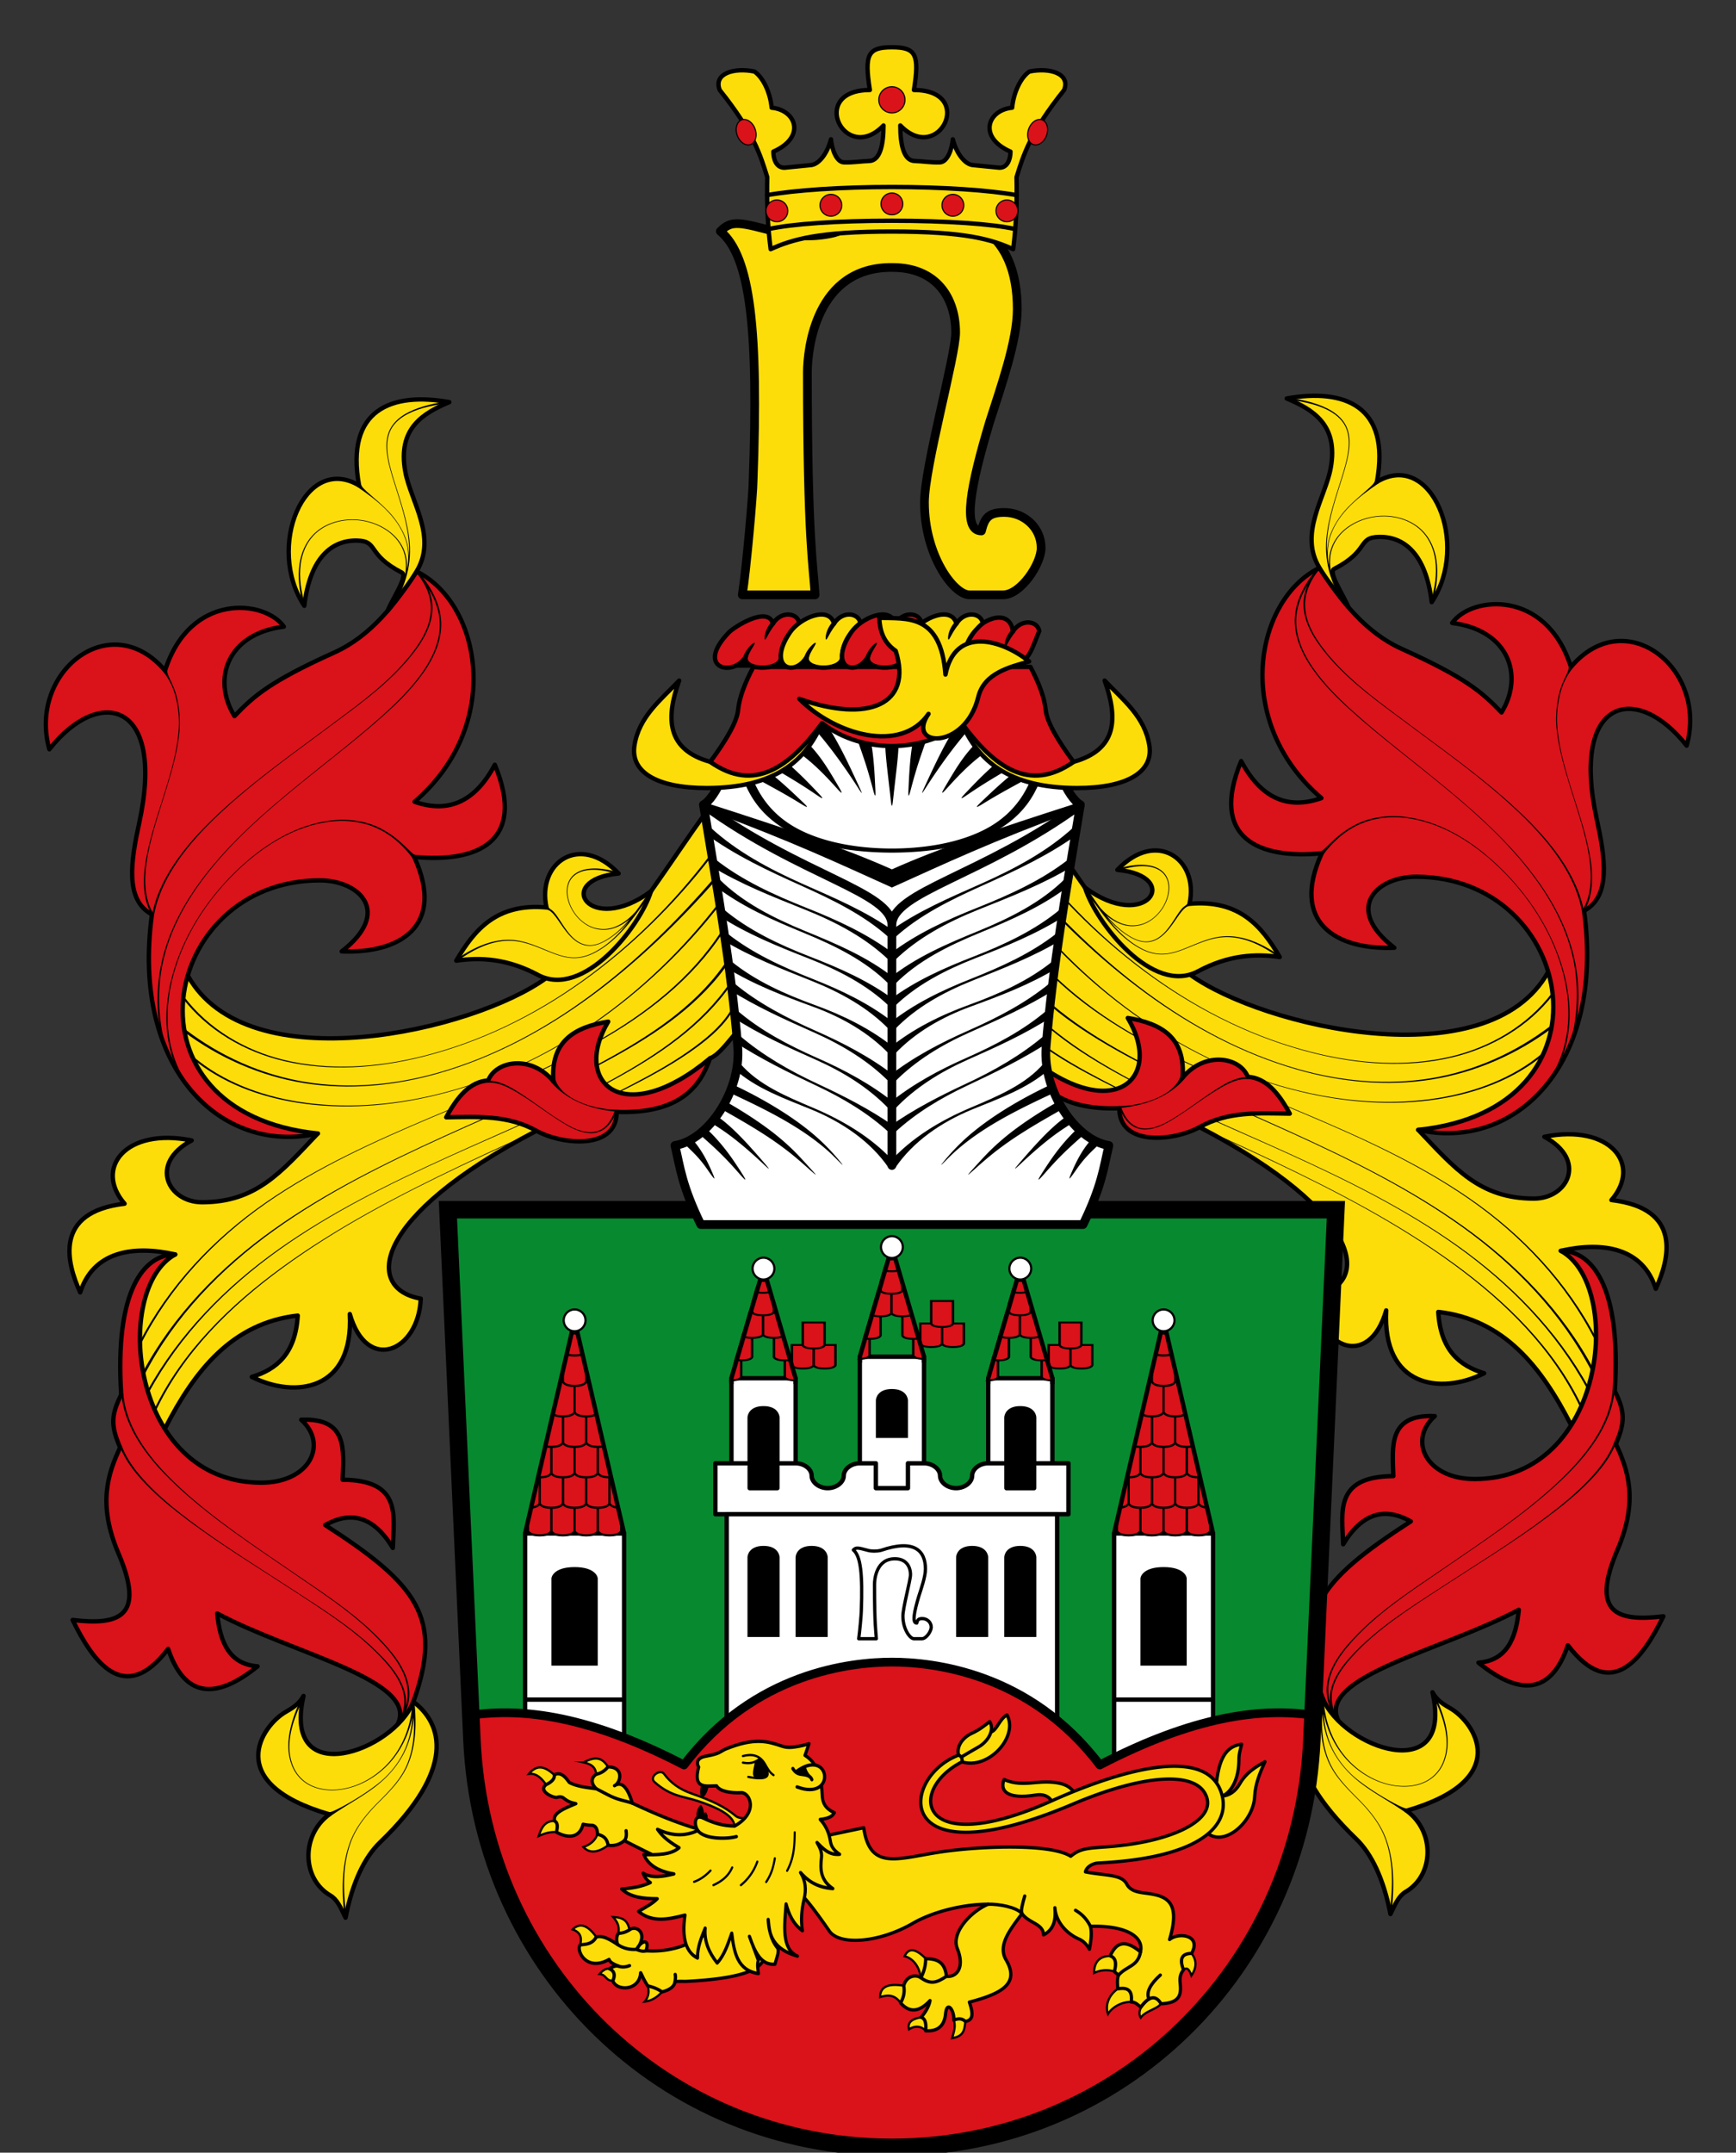 <svg height="519.154" width="418.732" xmlns="http://www.w3.org/2000/svg"><rect width="100%" height="100%" fill="#333333" stroke="none"/><g style="opacity:1"><path style="opacity:1;fill:#fcdd09;fill-opacity:1;stroke:#000;stroke-width:.5;stroke-linecap:round;stroke-linejoin:round;stroke-miterlimit:11;stroke-dasharray:none" d="M-20922.439-22198.858c-1.01 1.161-2.021 2.596-3.031 2.987-4.72 7.82-17.885 4.205-19.887 8.308-18.931 9.876-19.709 18.123-13.258 19.225-.242 6.051-6.161 8.611-8.132 1.768.456 8.759-6.192 9.718-11.225 7.203 2.839-.862 4.999-2.648 5.259-7.027-7.511.849-11.814 6.281-15.231 12.978-5.777-1.722-5.051-17.964 1.19-19.979-4.942-1.113-9.406-.291-10.885 4.35-1.538-3.364-3.097-9.204 5.083-10.165-3.527-4.066.118-8.771 7.689-7.248-4.938 2.638-2.723 7.08 1.195 7.08 6.207 0 9.068-3.464 13.257-7.875-14.579.763-19.644-13.078-14.897-18.1 6.842 12.353 32.754 6.316 41.045.31 5.69-3.111 9.151-6.502 12.036-9.964 2.511-3.576 4.358-6.363 6.177-8.882 1.364 8.427 2.895 16.942 3.615 25.031z" transform="matrix(-2.105 0 0 2.105 -43800.644 46976.649)"/><path style="display:inline;fill:#000;stroke:none;stroke-width:1;stroke-linecap:round;stroke-linejoin:round;stroke-miterlimit:11;stroke-dasharray:none" d="M-20923.131-22207.125c-3.292 4.965-8.394 8.402-13.595 11.247-6.187 3.388-12.723 6.057-19.145 8.98-6.784 3.089-13.517 6.41-19.573 10.761-6.062 4.354-11.386 9.871-14.814 16.485l-.272-.142c3.528-6.624 8.913-12.117 15.01-16.45 6.087-4.327 12.828-7.635 19.614-10.731 6.417-2.927 12.948-5.62 19.104-9.041 5.172-2.874 10.225-6.338 13.415-11.277zm-1.584-9.257c-8.666 9.837-19.257 18.622-31.874 22.24-4.974 1.425-10.254 1.936-15.375 1.119-4.996-.797-9.771-2.887-13.835-5.927l.186-.244c3.986 3.063 8.708 5.19 13.674 6.019 5.09.85 10.358.365 15.326-1.051 12.614-3.593 23.133-12.429 31.666-22.356z" transform="matrix(-2.105 0 0 2.105 -43800.644 46976.649)"/><path style="display:inline;fill:#000;stroke:none;stroke-width:1;stroke-linecap:round;stroke-linejoin:round;stroke-miterlimit:11;stroke-dasharray:none" d="M-20922.706-22201.577c-1.025 1.842-2.656 3.254-4.339 4.486-2.267 1.66-4.734 3.021-7.227 4.304-6.421 3.304-13.09 6.097-19.613 9.202-7.146 3.401-14.213 7.077-20.602 11.757-5.937 4.351-11.362 9.693-14.482 16.343l-.21-.1c3.201-6.668 8.671-11.99 14.634-16.323 6.412-4.66 13.485-8.326 20.632-11.736 6.52-3.111 13.181-5.926 19.58-9.261 2.484-1.296 4.936-2.668 7.178-4.335 1.665-1.24 3.266-2.644 4.245-4.449zm-1.246-8.766c-3.537 5.422-8.811 9.492-14.45 12.642-6.06 3.385-12.549 5.899-18.942 8.606-6.556 2.775-13.096 5.734-18.942 9.801-5.987 4.165-11.117 9.65-14.397 16.157l-.206-.106c3.352-6.515 8.53-11.984 14.546-16.134 5.87-4.05 12.416-6.998 18.974-9.777 6.391-2.708 12.876-5.237 18.912-8.645 5.614-3.169 10.847-7.259 14.311-12.67zm.993 5.892c-3.35 4.87-8.416 8.259-13.59 11.072-6.117 3.327-12.57 5.957-18.912 8.837-6.712 3.049-13.37 6.331-19.375 10.615-6.06 4.324-11.397 9.787-14.932 16.33l-.204-.112c3.61-6.546 8.992-11.991 15.079-16.298 6.027-4.266 12.692-7.539 19.406-10.593 6.338-2.883 12.787-5.532 18.881-8.883 5.152-2.836 10.182-6.246 13.455-11.098zm-1.324-9.088c-8.211 10.516-19.657 18.792-32.644 21.913-5.14 1.235-10.519 1.664-15.754.855-4.389-.678-8.725-2.268-12.159-5.118l.15-.178c3.362 2.852 7.66 4.467 12.028 5.17 5.211.839 10.582.432 15.72-.794 12.981-3.098 24.382-11.417 32.475-21.99zm-1.027-5.433c-8.369 10.815-19.881 19.639-33.166 22.947-5.153 1.283-10.613 1.688-15.797.476-4.523-1.059-8.779-3.524-11.634-7.218l.184-.14c2.78 3.673 6.985 6.156 11.479 7.236 5.152 1.238 10.602.854 15.751-.419 13.282-3.284 24.745-12.151 32.999-23.024z" transform="matrix(-2.105 0 0 2.105 -43800.644 46976.649)"/><path style="opacity:1;fill:#fcdd09;fill-opacity:1;stroke:#000;stroke-width:.5;stroke-linecap:round;stroke-linejoin:round;stroke-miterlimit:11;stroke-dasharray:none" d="M-20932.231-22215.007c-1.269 4.082-7.781 12.362-12.949 9.59-3.479-1.866-6.579-2.043-9.369-1.635 2.09-3.565 4.645-6.605 10.341-6.099-1.112-5.147 3.82-8.584 8.264-3.889-7.557.709-3.339 7.258 3.713 2.033z" transform="matrix(-2.105 0 0 2.105 -43800.644 46976.649)"/><path style="display:inline;fill:#000;stroke:none;stroke-width:1;stroke-linecap:round;stroke-linejoin:round;stroke-miterlimit:11;stroke-dasharray:none" d="M-20932.212-22214.867c-.723 1.215-1.584 2.384-2.712 3.244-.744.567-1.632.982-2.568 1.029a3.782 3.782 0 0 1-2.179-.586 4.81 4.81 0 0 1-1.543-1.588c-.694-1.14-.995-2.716-.177-3.794.451-.586 1.181-.897 1.909-.999 1.198-.171 2.418.07 3.572.41l-.07.222c-1.131-.365-2.316-.641-3.486-.497-.704.09-1.414.37-1.849.924-.81 1.015-.524 2.571.154 3.7.38.63.899 1.18 1.523 1.566a3.677 3.677 0 0 0 2.14.559c.914-.05 1.776-.476 2.495-1.045 1.095-.865 1.908-2.037 2.587-3.261zm0 0c-1.799 2.648-3.688 5.501-6.558 6.949-.745.375-1.577.592-2.411.564-.746-.03-1.473-.233-2.169-.494-1.516-.568-2.991-1.331-4.591-1.466-2.36-.204-4.629.937-6.536 2.35l-.136-.188c1.96-1.386 4.291-2.489 6.681-2.26 1.622.159 3.095.934 4.605 1.504.692.26 1.412.466 2.148.49.822.03 1.642-.192 2.375-.568 2.844-1.455 4.658-4.319 6.398-7.009zm0 0c-1.482 2.083-3.026 4.288-5.251 5.56-.552.316-1.172.55-1.813.546-.503 0-.999-.17-1.422-.443-.86-.554-1.446-1.434-2.025-2.265-.249-.356-.491-.715-.783-1.021-.208-.21-.392-.358-.687-.412l.233-.271c.04.146.4.314.599.55.294.334.528.706.765 1.069.557.847 1.11 1.728 1.944 2.28.408.27.888.438 1.377.445.624.01 1.234-.22 1.78-.533 2.216-1.272 3.69-3.496 5.091-5.635z" transform="matrix(-2.105 0 0 2.105 -43800.644 46976.649)"/><path style="opacity:1;fill:#da121a;fill-opacity:1;stroke:#000;stroke-width:.5;stroke-linecap:round;stroke-linejoin:round;stroke-miterlimit:11;stroke-dasharray:none" d="M-20925.47-22195.871c-1.103 3.228-3.475 6.407-10.695 6.143.02 4.407-6.275 3.782-9.192 2.165-3.31-1.835-6.745-1.594-10.341-1.546 1.257-2.346 2.732-4.101 4.81-4.22.89-2.286 4.951-2.967 7.476.109-.368-4.606 2.425-6.227 6.275-6.85-4.22 7.081 1.839 12.389 11.667 4.199z" transform="matrix(-2.105 0 0 2.105 -43800.644 46976.649)"/><path style="display:inline;fill:#000;stroke:none;stroke-width:1;stroke-linecap:round;stroke-linejoin:round;stroke-miterlimit:11;stroke-dasharray:none" d="M-20936.194-22189.697c-.295.702-.696 1.393-1.305 1.868a2.602 2.602 0 0 1-1.627.532c-1.41-.03-2.668-.819-3.839-1.573-1.411-.907-2.744-1.931-4.168-2.81-1.175-.722-2.448-1.468-3.785-1.395v-.232c1.427 0 2.69.784 3.849 1.536 1.411.911 2.734 1.946 4.144 2.847 1.173.748 2.436 1.524 3.806 1.514.554 0 1.106-.192 1.529-.541.566-.463.921-1.139 1.186-1.832zm.09-.05c-2.769-.232-5.707-1.213-7.52-3.338l.447-.298c.797 2.235 4.317 3.385 7.083 3.404z" transform="matrix(-2.105 0 0 2.105 -43800.644 46976.649)"/><path style="opacity:1;fill:#da121a;fill-opacity:1;stroke:#000;stroke-width:.5;stroke-linecap:round;stroke-linejoin:round;stroke-miterlimit:11;stroke-dasharray:none" d="M-20970.415-22187.253c-10.985 2.496-21.424-7.339-19.004-25.103-3.122-1.631-2.407-6.124-1.458-10.474 3.052-13.996-4.59-15.71-10.297-8.441-2.477-8.791 6.985-16.392 13.258-9.015 2.838-8.957 11.399-8.152 13.612-5.038-6.517.818-8.241 6.052-5.657 10.253 2.223-2.32 4.074-3.966 11.446-7.293 4.201-1.896 7.021-5.611 9.414-9.28 7.37 3.623 10.035 17.571-.221 26.384 3.961 1.396 6.999-.1 9.192-4.243 3.699 8.924-2.136 11.259-9.237 10.562 3.621 7.9-1.589 11.087-8.308 10.828 5.84-4.514 2.023-8.139-2.5-8.139-18.334 0-23.344 26.625-.24 28.999z" transform="matrix(-2.105 0 0 2.105 -43800.644 46976.649)"/><path style="display:inline;fill:#000;stroke:none;stroke-width:1;stroke-linecap:round;stroke-linejoin:round;stroke-miterlimit:11;stroke-dasharray:none" d="M-20959.187-22251.566c1.482 1.631 2.681 3.649 2.746 5.84.06 1.977-.79 3.894-1.923 5.538-1.438 2.083-3.29 3.85-5.193 5.531-2.271 2.007-4.659 3.878-7.025 5.779-5.009 4.025-10.076 8.158-13.777 13.429-1.754 2.5-3.158 5.278-3.875 8.254-.763 3.17-.698 6.52.06 9.697l.226-.06c-.784-3.135-.879-6.456-.144-9.606.69-2.96 2.072-5.733 3.81-8.234 3.667-5.275 8.724-9.413 13.74-13.433 2.367-1.897 4.761-3.762 7.043-5.762 1.911-1.674 3.778-3.438 5.239-5.525 1.155-1.648 2.033-3.587 1.989-5.616-.06-2.25-1.253-4.325-2.746-5.992zm0 0c1.042 1.2 1.787 2.726 1.732 4.308-.05 1.571-.792 3.058-1.714 4.355-2.628 3.696-6.442 6.369-10.087 9.098-4.29 3.21-8.698 6.312-12.616 9.981-1.793 1.678-3.487 3.483-4.879 5.515-1.24 1.812-2.233 3.83-2.656 5.999l.228.04c.386-2.133 1.346-4.14 2.56-5.952 1.362-2.032 3.037-3.843 4.816-5.53 3.89-3.688 8.289-6.797 12.586-10.003 3.648-2.72 7.478-5.378 10.156-9.073.942-1.299 1.709-2.804 1.782-4.425.07-1.64-.674-3.223-1.732-4.467zm-30.046 39.158c-1.098-1.791-1.091-4.075-.754-6.187.409-2.549 1.25-5.009 2.017-7.483.767-2.474 1.535-4.981 1.736-7.573.09-1.204-.1-2.957-.505-4.19-.371-1.13-.951-1.942-.923-2.427l-.423.17c.882 1.082 1.362 2.409 1.592 3.803.142.867.208 1.76.151 2.636-.168 2.58-.921 5.088-1.688 7.563-.767 2.471-1.626 4.927-2.071 7.482-.371 2.118-.419 4.428.668 6.324zm29.942-6.771c-.202 0-1.007-.95-2.069-1.818-.817-.668-1.816-1.247-2.623-1.558-1.703-.656-3.58-.779-5.376-.496-4.119.648-7.771 3.095-10.721 6.032-3.215 3.2-5.739 7.162-6.965 11.539-.582 2.08-.85 4.263-.653 6.421a14.14 14.14 0 0 0 2.013 6.108l.196-.122a13.866 13.866 0 0 1-2.054-6.001c-.216-2.134.03-4.304.597-6.378 1.192-4.367 3.699-8.329 6.911-11.522 2.947-2.927 6.599-5.354 10.694-5.964 1.78-.266 3.634-.128 5.298.534 1.814.72 3.348 2.046 4.501 3.621z" transform="matrix(-2.105 0 0 2.105 -43800.644 46976.649)"/><g><path style="opacity:1;fill:#da121a;fill-opacity:1;stroke:#000;stroke-width:.5;stroke-linecap:round;stroke-linejoin:round;stroke-miterlimit:11;stroke-dasharray:none" d="M-20959.459-22122.149c3.464-9.631.424-13.457-10.107-20.246 2.918-1.635 5.539-1.04 7.75 2.625.102-3.663 1.07-7.78-5.75-7.812.105-3.417.623-7.11-4.75-6.875 3.116 2.78.993 7.208-4.564 7.208-15.158 0-17.074-22.227-9.874-26.146-3.594 0-6.949 4.108-6.187 16.063-1.171 2.368-1.198 3.551-.125 6.062-1.393 2.977-2.606 6.48-.188 12.125 3.093 7.22.127 8.275-5.25 7.625 2.32 4.766 5.931 9.911 10.938 3.313 1.824 5.387 5.244 6.041 10.25 2-3.242-.252-4.313-2.764-4.625-6.063 8.625 4.632 23.26 7.649 20.66 12.739.627-.754 1.399-1.434 1.822-2.618z" transform="matrix(-2.105 0 0 2.105 -43800.644 46976.649)"/><path style="display:inline;fill:#000;stroke:none;stroke-width:1;stroke-linecap:round;stroke-linejoin:round;stroke-miterlimit:11;stroke-dasharray:none" d="M-20961.374-22119.6c.915-1.21 1.447-2.755 1.212-4.25-.245-1.595-1.171-3.02-2.223-4.269-3.012-3.574-7.031-6.145-10.896-8.803-4.388-3.018-8.88-5.949-12.835-9.533-1.733-1.57-3.369-3.277-4.656-5.239-1.121-1.708-1.958-3.646-2.15-5.696l.232-.02c.158 2.003.962 3.923 2.055 5.627 1.256 1.959 2.871 3.672 4.59 5.25 3.925 3.603 8.406 6.544 12.801 9.557 3.867 2.65 7.901 5.205 10.96 8.771 1.072 1.247 2.022 2.686 2.298 4.326.255 1.552-.269 3.156-1.202 4.417zm0 0c.732-1 1.054-2.31.772-3.52-.324-1.41-1.223-2.635-2.204-3.726-2.869-3.187-6.559-5.519-10.16-7.875-4.118-2.694-8.345-5.254-12.298-8.2-1.718-1.281-3.393-2.636-4.882-4.186-1.196-1.244-2.301-2.632-2.939-4.255l.216-.08c.596 1.591 1.67 2.973 2.844 4.224 1.462 1.557 3.119 2.923 4.826 4.215 3.926 2.971 8.143 5.542 12.268 8.231 3.604 2.349 7.31 4.663 10.226 7.838.999 1.087 1.923 2.323 2.28 3.776.306 1.264 0 2.635-.761 3.698z" transform="matrix(-2.105 0 0 2.105 -43800.644 46976.649)"/></g><g><path style="opacity:1;fill:#fcdd09;fill-opacity:1;stroke:#000;stroke-width:.5;stroke-linecap:round;stroke-linejoin:round;stroke-miterlimit:11;stroke-dasharray:none" d="M-20959.101-22251.644c2.395-3.926-.652-8.013-1.282-11.402-.935-5.027 2.077-6.743 5.038-7.999-6.632-1.186-11.927.843-10.341 9.545-6.254-3.715-10.708 7.11-6.276 13.789.672-5.654 3.254-7.538 6.052-7.473 2.5.06 1.029 1.555 5.13 3.671.735.375-1.163 3.137-1.632 4.377 1.318-1.64 2.543-3.22 3.311-4.508z" transform="matrix(-2.105 0 0 2.105 -43800.644 46976.649)"/><path style="display:inline;fill:#000;stroke:none;stroke-width:1;stroke-linecap:round;stroke-linejoin:round;stroke-miterlimit:11;stroke-dasharray:none" d="M-20962.501-22247.211c1.81-2.101 2.728-4.935 2.519-7.723-.186-2.477-1.052-4.848-1.788-7.232-.313-1.016-.613-2.045-.73-3.106-.1-.883-.05-1.81.343-2.619.435-.9 1.258-1.559 2.148-2.004 1.444-.724 3.057-1.04 4.649-1.265l.03.23c-1.588.189-3.186.468-4.618 1.16-.877.426-1.69 1.054-2.119 1.923-.387.78-.445 1.692-.356 2.566.109 1.053.403 2.08.715 3.096.731 2.383 1.607 4.752 1.82 7.243.238 2.807-.637 5.69-2.435 7.881zm0 0c.937-1.158 1.74-2.463 2.059-3.915.228-1.033.172-2.143-.26-3.111-.799-1.803-2.734-2.931-4.698-3.226-2.022-.301-4.244.274-5.595 1.798-.768.863-1.211 1.982-1.37 3.126-.224 1.602.05 3.239.517 4.793l-.224.06c-.435-1.583-.677-3.251-.427-4.877.179-1.162.647-2.295 1.436-3.167 1.392-1.533 3.634-2.103 5.672-1.799 1.98.293 3.938 1.419 4.779 3.248.45.985.526 2.119.309 3.181-.304 1.486-1.091 2.834-2.016 4.029zm.11-.02c1.742-2.355 2.99-5.439 1.984-8.204-.927-2.56-3.196-4.363-5.458-5.884l.408-.309c.04.503 1.693 1.607 3.093 3.05.919.949 1.647 2.1 2.017 3.122 1.001 2.786-.173 5.911-1.856 8.359z" transform="matrix(-2.105 0 0 2.105 -43800.644 46976.649)"/></g><g><path style="opacity:1;fill:#fcdd09;fill-opacity:1;stroke:#000;stroke-width:.5;stroke-linecap:round;stroke-linejoin:round;stroke-miterlimit:11;stroke-dasharray:none" d="M-20959.459-22122.149c3.289 2.48 4.986 7.626-3.841 16.125-1.756 1.691-3.154 4.573-3.933 8.617-.605-1.258-.972-2.097-1.753-2.555-3.261-1.91-3.367-6.896-.103-9.289-12.32-3.579-7.718-10.158-5.038-11.711.799-.463 1.589-.931 2.077-1.856-2.496 10.895 10.293 6.404 12.591.669z" transform="matrix(-2.105 0 0 2.105 -43800.644 46976.649)"/><path style="display:inline;fill:#000;stroke:none;stroke-width:1;stroke-linecap:round;stroke-linejoin:round;stroke-miterlimit:11;stroke-dasharray:none" d="M-20959.344-22122.162c.257 2.55.212 5.24-.899 7.555-.753 1.563-2.007 2.806-3.23 4.026-1.291 1.288-2.477 2.729-3.12 4.43-1.043 2.755-.915 5.805-.525 8.73l-.23.03c-.324-2.945-.395-6.023.677-8.788.665-1.71 1.86-3.152 3.153-4.445 1.22-1.221 2.464-2.469 3.189-4.022 1.078-2.302 1.066-4.962.755-7.488zm0 .02c-.167 2.807-1.308 5.583-3.339 7.512-1.626 1.544-3.792 2.592-6.034 2.62-.941.01-1.898-.171-2.727-.624a4.287 4.287 0 0 1-1.836-1.986c-1.17-2.606-.112-5.679 1.125-8.248l.208.102c-1.269 2.53-2.387 5.532-1.249 8.109a4.18 4.18 0 0 0 1.786 1.96c.813.451 1.759.634 2.692.624 2.226-.02 4.372-1.078 5.97-2.624 1.996-1.931 3.07-4.696 3.172-7.457zm0-.01c.03 1.813-.219 3.654-.932 5.318-.568 1.323-1.433 2.508-2.474 3.5-1.835 1.745-4.185 2.842-6.23 4.309l-.108-.49c.3.15 4.458-2.136 6.293-3.867 1.041-.982 1.895-2.165 2.438-3.485.685-1.662.879-3.488.781-5.277z" transform="matrix(-2.105 0 0 2.105 -43800.644 46976.649)"/></g><g><path style="opacity:1;fill:#fcdd09;fill-opacity:1;stroke:#000;stroke-width:.5;stroke-linecap:round;stroke-linejoin:round;stroke-miterlimit:11;stroke-dasharray:none" d="M-20922.439-22198.858c-1.01 1.161-2.021 2.596-3.031 2.987-4.72 7.82-17.885 4.205-19.887 8.308-18.931 9.876-19.709 18.123-13.258 19.225-.242 6.051-6.161 8.611-8.132 1.768.456 8.759-6.192 9.718-11.225 7.203 2.839-.862 4.999-2.648 5.259-7.027-7.511.849-11.814 6.281-15.231 12.978-5.777-1.722-5.051-17.964 1.19-19.979-4.942-1.113-9.406-.291-10.885 4.35-1.538-3.364-3.097-9.204 5.083-10.165-3.527-4.066.118-8.771 7.689-7.248-4.938 2.638-2.723 7.08 1.195 7.08 6.207 0 9.068-3.464 13.257-7.875-14.579.763-19.644-13.078-14.897-18.1 6.842 12.353 32.754 6.316 41.045.31 5.69-3.111 9.151-6.502 12.036-9.964 2.511-3.576 4.358-6.363 6.177-8.882 1.364 8.427 2.895 16.942 3.615 25.031z" transform="matrix(2.105 0 0 2.105 44219.376 46977.529)"/><path style="display:inline;fill:#000;stroke:none;stroke-width:1;stroke-linecap:round;stroke-linejoin:round;stroke-miterlimit:11;stroke-dasharray:none" d="M-20923.131-22207.125c-3.292 4.965-8.394 8.402-13.595 11.247-6.187 3.388-12.723 6.057-19.145 8.98-6.784 3.089-13.517 6.41-19.573 10.761-6.062 4.354-11.386 9.871-14.814 16.485l-.272-.142c3.528-6.624 8.913-12.117 15.01-16.45 6.087-4.327 12.828-7.635 19.614-10.731 6.417-2.927 12.948-5.62 19.104-9.041 5.172-2.874 10.225-6.338 13.415-11.277zm-1.584-9.257c-8.666 9.837-19.257 18.622-31.874 22.24-4.974 1.425-10.254 1.936-15.375 1.119-4.996-.797-9.771-2.887-13.835-5.927l.186-.244c3.986 3.063 8.708 5.19 13.674 6.019 5.09.85 10.358.365 15.326-1.051 12.614-3.593 23.133-12.429 31.666-22.356z" transform="matrix(2.105 0 0 2.105 44219.376 46977.529)"/><path style="display:inline;fill:#000;stroke:none;stroke-width:1;stroke-linecap:round;stroke-linejoin:round;stroke-miterlimit:11;stroke-dasharray:none" d="M-20922.706-22201.577c-1.025 1.842-2.656 3.254-4.339 4.486-2.267 1.66-4.734 3.021-7.227 4.304-6.421 3.304-13.09 6.097-19.613 9.202-7.146 3.401-14.213 7.077-20.602 11.757-5.937 4.351-11.362 9.693-14.482 16.343l-.21-.1c3.201-6.668 8.671-11.99 14.634-16.323 6.412-4.66 13.485-8.326 20.632-11.736 6.52-3.111 13.181-5.926 19.58-9.261 2.484-1.296 4.936-2.668 7.178-4.335 1.665-1.24 3.266-2.644 4.245-4.449zm-1.246-8.766c-3.537 5.422-8.811 9.492-14.45 12.642-6.06 3.385-12.549 5.899-18.942 8.606-6.556 2.775-13.096 5.734-18.942 9.801-5.987 4.165-11.117 9.65-14.397 16.157l-.206-.106c3.352-6.515 8.53-11.984 14.546-16.134 5.87-4.05 12.416-6.998 18.974-9.777 6.391-2.708 12.876-5.237 18.912-8.645 5.614-3.169 10.847-7.259 14.311-12.67zm.993 5.892c-3.35 4.87-8.416 8.259-13.59 11.072-6.117 3.327-12.57 5.957-18.912 8.837-6.712 3.049-13.37 6.331-19.375 10.615-6.06 4.324-11.397 9.787-14.932 16.33l-.204-.112c3.61-6.546 8.992-11.991 15.079-16.298 6.027-4.266 12.692-7.539 19.406-10.593 6.338-2.883 12.787-5.532 18.881-8.883 5.152-2.836 10.182-6.246 13.455-11.098zm-1.324-9.088c-8.211 10.516-19.657 18.792-32.644 21.913-5.14 1.235-10.519 1.664-15.754.855-4.389-.678-8.725-2.268-12.159-5.118l.15-.178c3.362 2.852 7.66 4.467 12.028 5.17 5.211.839 10.582.432 15.72-.794 12.981-3.098 24.382-11.417 32.475-21.99zm-1.027-5.433c-8.369 10.815-19.881 19.639-33.166 22.947-5.153 1.283-10.613 1.688-15.797.476-4.523-1.059-8.779-3.524-11.634-7.218l.184-.14c2.78 3.673 6.985 6.156 11.479 7.236 5.152 1.238 10.602.854 15.751-.419 13.282-3.284 24.745-12.151 32.999-23.024z" transform="matrix(2.105 0 0 2.105 44219.376 46977.529)"/><path style="opacity:1;fill:#fcdd09;fill-opacity:1;stroke:#000;stroke-width:.5;stroke-linecap:round;stroke-linejoin:round;stroke-miterlimit:11;stroke-dasharray:none" d="M-20932.231-22215.007c-1.269 4.082-7.781 12.362-12.949 9.59-3.479-1.866-6.579-2.043-9.369-1.635 2.09-3.565 4.645-6.605 10.341-6.099-1.112-5.147 3.82-8.584 8.264-3.889-7.557.709-3.339 7.258 3.713 2.033z" transform="matrix(2.105 0 0 2.105 44219.376 46977.529)"/><path style="display:inline;fill:#000;stroke:none;stroke-width:1;stroke-linecap:round;stroke-linejoin:round;stroke-miterlimit:11;stroke-dasharray:none" d="M-20932.212-22214.867c-.723 1.215-1.584 2.384-2.712 3.244-.744.567-1.632.982-2.568 1.029a3.782 3.782 0 0 1-2.179-.586 4.81 4.81 0 0 1-1.543-1.588c-.694-1.14-.995-2.716-.177-3.794.451-.586 1.181-.897 1.909-.999 1.198-.171 2.418.07 3.572.41l-.07.222c-1.131-.365-2.316-.641-3.486-.497-.704.09-1.414.37-1.849.924-.81 1.015-.524 2.571.154 3.7.38.63.899 1.18 1.523 1.566a3.677 3.677 0 0 0 2.14.559c.914-.05 1.776-.476 2.495-1.045 1.095-.865 1.908-2.037 2.587-3.261zm0 0c-1.799 2.648-3.688 5.501-6.558 6.949-.745.375-1.577.592-2.411.564-.746-.03-1.473-.233-2.169-.494-1.516-.568-2.991-1.331-4.591-1.466-2.36-.204-4.629.937-6.536 2.35l-.136-.188c1.96-1.386 4.291-2.489 6.681-2.26 1.622.159 3.095.934 4.605 1.504.692.26 1.412.466 2.148.49.822.03 1.642-.192 2.375-.568 2.844-1.455 4.658-4.319 6.398-7.009zm0 0c-1.482 2.083-3.026 4.288-5.251 5.56-.552.316-1.172.55-1.813.546-.503 0-.999-.17-1.422-.443-.86-.554-1.446-1.434-2.025-2.265-.249-.356-.491-.715-.783-1.021-.208-.21-.392-.358-.687-.412l.233-.271c.04.146.4.314.599.55.294.334.528.706.765 1.069.557.847 1.11 1.728 1.944 2.28.408.27.888.438 1.377.445.624.01 1.234-.22 1.78-.533 2.216-1.272 3.69-3.496 5.091-5.635z" transform="matrix(2.105 0 0 2.105 44219.376 46977.529)"/><path style="opacity:1;fill:#da121a;fill-opacity:1;stroke:#000;stroke-width:.5;stroke-linecap:round;stroke-linejoin:round;stroke-miterlimit:11;stroke-dasharray:none" d="M-20925.47-22195.871c-1.103 3.228-3.475 6.407-10.695 6.143.02 4.407-6.275 3.782-9.192 2.165-3.31-1.835-6.745-1.594-10.341-1.546 1.257-2.346 2.732-4.101 4.81-4.22.89-2.286 4.951-2.967 7.476.109-.368-4.606 2.425-6.227 6.275-6.85-4.22 7.081 1.839 12.389 11.667 4.199z" transform="matrix(2.105 0 0 2.105 44219.376 46977.529)"/><path style="display:inline;fill:#000;stroke:none;stroke-width:1;stroke-linecap:round;stroke-linejoin:round;stroke-miterlimit:11;stroke-dasharray:none" d="M-20936.194-22189.697c-.295.702-.696 1.393-1.305 1.868a2.602 2.602 0 0 1-1.627.532c-1.41-.03-2.668-.819-3.839-1.573-1.411-.907-2.744-1.931-4.168-2.81-1.175-.722-2.448-1.468-3.785-1.395v-.232c1.427 0 2.69.784 3.849 1.536 1.411.911 2.734 1.946 4.144 2.847 1.173.748 2.436 1.524 3.806 1.514.554 0 1.106-.192 1.529-.541.566-.463.921-1.139 1.186-1.832zm.09-.05c-2.769-.232-5.707-1.213-7.52-3.338l.447-.298c.797 2.235 4.317 3.385 7.083 3.404z" transform="matrix(2.105 0 0 2.105 44219.376 46977.529)"/><g><path style="opacity:1;fill:#da121a;fill-opacity:1;stroke:#000;stroke-width:.5;stroke-linecap:round;stroke-linejoin:round;stroke-miterlimit:11;stroke-dasharray:none" d="M-20970.415-22187.253c-10.985 2.496-21.424-7.339-19.004-25.103-3.122-1.631-2.407-6.124-1.458-10.474 3.052-13.996-4.59-15.71-10.297-8.441-2.477-8.791 6.985-16.392 13.258-9.015 2.838-8.957 11.399-8.152 13.612-5.038-6.517.818-8.241 6.052-5.657 10.253 2.223-2.32 4.074-3.966 11.446-7.293 4.201-1.896 7.021-5.611 9.414-9.28 7.37 3.623 10.035 17.571-.221 26.384 3.961 1.396 6.999-.1 9.192-4.243 3.699 8.924-2.136 11.259-9.237 10.562 3.621 7.9-1.589 11.087-8.308 10.828 5.84-4.514 2.023-8.139-2.5-8.139-18.334 0-23.344 26.625-.24 28.999z" transform="matrix(2.105 0 0 2.105 44219.376 46977.529)"/><path style="display:inline;fill:#000;stroke:none;stroke-width:1;stroke-linecap:round;stroke-linejoin:round;stroke-miterlimit:11;stroke-dasharray:none" d="M-20959.187-22251.566c1.482 1.631 2.681 3.649 2.746 5.84.06 1.977-.79 3.894-1.923 5.538-1.438 2.083-3.29 3.85-5.193 5.531-2.271 2.007-4.659 3.878-7.025 5.779-5.009 4.025-10.076 8.158-13.777 13.429-1.754 2.5-3.158 5.278-3.875 8.254-.763 3.17-.698 6.52.06 9.697l.226-.06c-.784-3.135-.879-6.456-.144-9.606.69-2.96 2.072-5.733 3.81-8.234 3.667-5.275 8.724-9.413 13.74-13.433 2.367-1.897 4.761-3.762 7.043-5.762 1.911-1.674 3.778-3.438 5.239-5.525 1.155-1.648 2.033-3.587 1.989-5.616-.06-2.25-1.253-4.325-2.746-5.992zm0 0c1.042 1.2 1.787 2.726 1.732 4.308-.05 1.571-.792 3.058-1.714 4.355-2.628 3.696-6.442 6.369-10.087 9.098-4.29 3.21-8.698 6.312-12.616 9.981-1.793 1.678-3.487 3.483-4.879 5.515-1.24 1.812-2.233 3.83-2.656 5.999l.228.04c.386-2.133 1.346-4.14 2.56-5.952 1.362-2.032 3.037-3.843 4.816-5.53 3.89-3.688 8.289-6.797 12.586-10.003 3.648-2.72 7.478-5.378 10.156-9.073.942-1.299 1.709-2.804 1.782-4.425.07-1.64-.674-3.223-1.732-4.467zm-30.046 39.158c-1.098-1.791-1.091-4.075-.754-6.187.409-2.549 1.25-5.009 2.017-7.483.767-2.474 1.535-4.981 1.736-7.573.09-1.204-.1-2.957-.505-4.19-.371-1.13-.951-1.942-.923-2.427l-.423.17c.882 1.082 1.362 2.409 1.592 3.803.142.867.208 1.76.151 2.636-.168 2.58-.921 5.088-1.688 7.563-.767 2.471-1.626 4.927-2.071 7.482-.371 2.118-.419 4.428.668 6.324zm29.942-6.771c-.202 0-1.007-.95-2.069-1.818-.817-.668-1.816-1.247-2.623-1.558-1.703-.656-3.58-.779-5.376-.496-4.119.648-7.771 3.095-10.721 6.032-3.215 3.2-5.739 7.162-6.965 11.539-.582 2.08-.85 4.263-.653 6.421a14.14 14.14 0 0 0 2.013 6.108l.196-.122a13.866 13.866 0 0 1-2.054-6.001c-.216-2.134.03-4.304.597-6.378 1.192-4.367 3.699-8.329 6.911-11.522 2.947-2.927 6.599-5.354 10.694-5.964 1.78-.266 3.634-.128 5.298.534 1.814.72 3.348 2.046 4.501 3.621z" transform="matrix(2.105 0 0 2.105 44219.376 46977.529)"/></g><g><path style="opacity:1;fill:#da121a;fill-opacity:1;stroke:#000;stroke-width:.5;stroke-linecap:round;stroke-linejoin:round;stroke-miterlimit:11;stroke-dasharray:none" d="M-20959.459-22122.149c3.464-9.631.424-13.457-10.107-20.246 2.918-1.635 5.539-1.04 7.75 2.625.102-3.663 1.07-7.78-5.75-7.812.105-3.417.623-7.11-4.75-6.875 3.116 2.78.993 7.208-4.564 7.208-15.158 0-17.074-22.227-9.874-26.146-3.594 0-6.949 4.108-6.187 16.063-1.171 2.368-1.198 3.551-.125 6.062-1.393 2.977-2.606 6.48-.188 12.125 3.093 7.22.127 8.275-5.25 7.625 2.32 4.766 5.931 9.911 10.938 3.313 1.824 5.387 5.244 6.041 10.25 2-3.242-.252-4.313-2.764-4.625-6.063 8.625 4.632 23.26 7.649 20.66 12.739.627-.754 1.399-1.434 1.822-2.618z" transform="matrix(2.105 0 0 2.105 44219.376 46977.529)"/><path style="display:inline;fill:#000;stroke:none;stroke-width:1;stroke-linecap:round;stroke-linejoin:round;stroke-miterlimit:11;stroke-dasharray:none" d="M-20961.374-22119.6c.915-1.21 1.447-2.755 1.212-4.25-.245-1.595-1.171-3.02-2.223-4.269-3.012-3.574-7.031-6.145-10.896-8.803-4.388-3.018-8.88-5.949-12.835-9.533-1.733-1.57-3.369-3.277-4.656-5.239-1.121-1.708-1.958-3.646-2.15-5.696l.232-.02c.158 2.003.962 3.923 2.055 5.627 1.256 1.959 2.871 3.672 4.59 5.25 3.925 3.603 8.406 6.544 12.801 9.557 3.867 2.65 7.901 5.205 10.96 8.771 1.072 1.247 2.022 2.686 2.298 4.326.255 1.552-.269 3.156-1.202 4.417zm0 0c.732-1 1.054-2.31.772-3.52-.324-1.41-1.223-2.635-2.204-3.726-2.869-3.187-6.559-5.519-10.16-7.875-4.118-2.694-8.345-5.254-12.298-8.2-1.718-1.281-3.393-2.636-4.882-4.186-1.196-1.244-2.301-2.632-2.939-4.255l.216-.08c.596 1.591 1.67 2.973 2.844 4.224 1.462 1.557 3.119 2.923 4.826 4.215 3.926 2.971 8.143 5.542 12.268 8.231 3.604 2.349 7.31 4.663 10.226 7.838.999 1.087 1.923 2.323 2.28 3.776.306 1.264 0 2.635-.761 3.698z" transform="matrix(2.105 0 0 2.105 44219.376 46977.529)"/></g><g><path style="opacity:1;fill:#fcdd09;fill-opacity:1;stroke:#000;stroke-width:.5;stroke-linecap:round;stroke-linejoin:round;stroke-miterlimit:11;stroke-dasharray:none" d="M-20959.101-22251.644c2.395-3.926-.652-8.013-1.282-11.402-.935-5.027 2.077-6.743 5.038-7.999-6.632-1.186-11.927.843-10.341 9.545-6.254-3.715-10.708 7.11-6.276 13.789.672-5.654 3.254-7.538 6.052-7.473 2.5.06 1.029 1.555 5.13 3.671.735.375-1.163 3.137-1.632 4.377 1.318-1.64 2.543-3.22 3.311-4.508z" transform="matrix(2.105 0 0 2.105 44219.376 46977.529)"/><path style="display:inline;fill:#000;stroke:none;stroke-width:1;stroke-linecap:round;stroke-linejoin:round;stroke-miterlimit:11;stroke-dasharray:none" d="M-20962.501-22247.211c1.81-2.101 2.728-4.935 2.519-7.723-.186-2.477-1.052-4.848-1.788-7.232-.313-1.016-.613-2.045-.73-3.106-.1-.883-.05-1.81.343-2.619.435-.9 1.258-1.559 2.148-2.004 1.444-.724 3.057-1.04 4.649-1.265l.03.23c-1.588.189-3.186.468-4.618 1.16-.877.426-1.69 1.054-2.119 1.923-.387.78-.445 1.692-.356 2.566.109 1.053.403 2.08.715 3.096.731 2.383 1.607 4.752 1.82 7.243.238 2.807-.637 5.69-2.435 7.881zm0 0c.937-1.158 1.74-2.463 2.059-3.915.228-1.033.172-2.143-.26-3.111-.799-1.803-2.734-2.931-4.698-3.226-2.022-.301-4.244.274-5.595 1.798-.768.863-1.211 1.982-1.37 3.126-.224 1.602.05 3.239.517 4.793l-.224.06c-.435-1.583-.677-3.251-.427-4.877.179-1.162.647-2.295 1.436-3.167 1.392-1.533 3.634-2.103 5.672-1.799 1.98.293 3.938 1.419 4.779 3.248.45.985.526 2.119.309 3.181-.304 1.486-1.091 2.834-2.016 4.029zm.11-.02c1.742-2.355 2.99-5.439 1.984-8.204-.927-2.56-3.196-4.363-5.458-5.884l.408-.309c.04.503 1.693 1.607 3.093 3.05.919.949 1.647 2.1 2.017 3.122 1.001 2.786-.173 5.911-1.856 8.359z" transform="matrix(2.105 0 0 2.105 44219.376 46977.529)"/></g><g><path style="opacity:1;fill:#fcdd09;fill-opacity:1;stroke:#000;stroke-width:.5;stroke-linecap:round;stroke-linejoin:round;stroke-miterlimit:11;stroke-dasharray:none" d="M-20959.459-22122.149c3.289 2.48 4.986 7.626-3.841 16.125-1.756 1.691-3.154 4.573-3.933 8.617-.605-1.258-.972-2.097-1.753-2.555-3.261-1.91-3.367-6.896-.103-9.289-12.32-3.579-7.718-10.158-5.038-11.711.799-.463 1.589-.931 2.077-1.856-2.496 10.895 10.293 6.404 12.591.669z" transform="matrix(2.105 0 0 2.105 44219.376 46977.529)"/><path style="display:inline;fill:#000;stroke:none;stroke-width:1;stroke-linecap:round;stroke-linejoin:round;stroke-miterlimit:11;stroke-dasharray:none" d="M-20959.344-22122.162c.257 2.55.212 5.24-.899 7.555-.753 1.563-2.007 2.806-3.23 4.026-1.291 1.288-2.477 2.729-3.12 4.43-1.043 2.755-.915 5.805-.525 8.73l-.23.03c-.324-2.945-.395-6.023.677-8.788.665-1.71 1.86-3.152 3.153-4.445 1.22-1.221 2.464-2.469 3.189-4.022 1.078-2.302 1.066-4.962.755-7.488zm0 .02c-.167 2.807-1.308 5.583-3.339 7.512-1.626 1.544-3.792 2.592-6.034 2.62-.941.01-1.898-.171-2.727-.624a4.287 4.287 0 0 1-1.836-1.986c-1.17-2.606-.112-5.679 1.125-8.248l.208.102c-1.269 2.53-2.387 5.532-1.249 8.109a4.18 4.18 0 0 0 1.786 1.96c.813.451 1.759.634 2.692.624 2.226-.02 4.372-1.078 5.97-2.624 1.996-1.931 3.07-4.696 3.172-7.457zm0-.01c.03 1.813-.219 3.654-.932 5.318-.568 1.323-1.433 2.508-2.474 3.5-1.835 1.745-4.185 2.842-6.23 4.309l-.108-.49c.3.15 4.458-2.136 6.293-3.867 1.041-.982 1.895-2.165 2.438-3.485.685-1.662.879-3.488.781-5.277z" transform="matrix(2.105 0 0 2.105 44219.376 46977.529)"/></g></g><g style="display:inline"><path style="opacity:1;fill:#078930;fill-opacity:1;stroke:none;stroke-width:2;stroke-linecap:butt;stroke-linejoin:miter;stroke-miterlimit:4;stroke-dasharray:none" d="m-20853.754-22178.52-2.752 60.75c-1.187 26.199-22.079 46.667-48.123 46.667-26.044 0-46.936-20.468-48.123-46.667l-2.752-60.75z" transform="matrix(2.105 0 0 2.105 44219.376 46977.529)"/><path style="opacity:1;fill:#fff;stroke:#000;stroke-width:.5;stroke-linecap:round;stroke-linejoin:round;stroke-miterlimit:4;stroke-dasharray:none" transform="matrix(2.105 0 0 -2.105 44219.376 46977.529)" d="M-20908.305 22143.635h7.356v18.043h-7.356z"/><path style="fill:#000;fill-opacity:1;stroke:none;stroke-width:.25;stroke-linecap:butt;stroke-linejoin:miter;stroke-miterlimit:4;stroke-dasharray:none" d="M-20906.467-22152.373h3.678v-4.304c0-.221-.192-1.304-1.84-1.304-1.648 0-1.838 1.083-1.838 1.304z" transform="matrix(2.105 0 0 2.105 44219.376 46977.529)"/><g transform="matrix(2.105 0 0 2.105 44219.376 46977.529)"><g style="stroke-width:1.202"><g style="stroke-width:1.202"><path style="opacity:1;fill:#da121a;fill-opacity:1;stroke:#000;stroke-width:.3;stroke-linecap:butt;stroke-linejoin:miter;stroke-miterlimit:4;stroke-dasharray:none" d="M-20873.498-22151.893h2.669v3.101c0 .09-.168.543-1.336.543-1.165 0-1.333-.451-1.333-.543zM-20876.165-22151.893h2.667v3.101c0 .09-.167.543-1.335.543-1.165 0-1.332-.451-1.332-.543z" transform="matrix(-.936 0 0 .74 -40436.472 -5773.086)"/><path style="opacity:1;fill:#da121a;fill-opacity:1;stroke:#000;stroke-width:.3;stroke-linecap:butt;stroke-linejoin:miter;stroke-miterlimit:4;stroke-dasharray:none" d="M185.496-107.873h-.57v3.1c0 .092.167.543 1.332.543zM179.59-104.773v-3.1h-.574l-.762 3.643c1.167 0 1.336-.453 1.336-.543z" transform="matrix(-.936 0 0 .74 -20734.088 -22084.299)"/></g><g style="stroke-width:1.202"><path style="opacity:1;fill:#da121a;fill-opacity:1;stroke:#000;stroke-width:.3;stroke-linecap:butt;stroke-linejoin:miter;stroke-miterlimit:4;stroke-dasharray:none" d="M-20874.832-22155.382h2.669v3.489c0 .09-.168.543-1.336.543-1.165 0-1.333-.451-1.333-.543z" transform="matrix(-.936 0 0 .74 -40436.472 -5773.086)"/><path style="opacity:1;fill:#da121a;fill-opacity:1;stroke:#000;stroke-width:.3;stroke-linecap:butt;stroke-linejoin:miter;stroke-miterlimit:4;stroke-dasharray:none" d="M183.592-111.361v3.488c0 .092.166.543 1.332.543.282 0 .506-.027.683-.068l-.92-3.963zM179.824-111.361l-.92 3.963c.177.041.402.068.684.068 1.167 0 1.334-.453 1.334-.543v-3.488z" transform="matrix(-.936 0 0 .74 -20734.088 -22084.299)"/></g><g style="stroke-width:1.202"><path style="opacity:1;fill:#da121a;fill-opacity:1;stroke:#000;stroke-width:.3;stroke-linecap:butt;stroke-linejoin:miter;stroke-miterlimit:4;stroke-dasharray:none" d="M182.256-114.852v3.49c0 .093.169.544 1.334.544.644 0 .983-.139 1.158-.278l-.871-3.756zM180.635-114.852l-.871 3.756c.174.14.514.278 1.158.278 1.168 0 1.334-.453 1.334-.543v-3.49z" transform="matrix(-.936 0 0 .74 -20734.088 -22084.299)"/></g><path style="opacity:1;fill:#da121a;fill-opacity:1;stroke:#000;stroke-width:.3;stroke-linecap:butt;stroke-linejoin:miter;stroke-miterlimit:4;stroke-dasharray:none" d="m181.445-118.34-.523 2.256v1.232c0 .092.169.543 1.334.543 1.168 0 1.336-.453 1.336-.543v-1.224l-.526-2.264z" transform="matrix(-.936 0 0 .74 -20734.088 -22084.299)"/><path style="opacity:1;fill:#da121a;fill-opacity:1;stroke:#000;stroke-width:.3;stroke-linecap:butt;stroke-linejoin:miter;stroke-miterlimit:4;stroke-dasharray:none" d="m181.81-119.635-.458 1.701c.199.078.488.137.904.137.416 0 .704-.058.904-.137l-.46-1.7z" transform="matrix(-.936 0 0 .74 -20734.088 -22084.299)"/></g><path style="opacity:1;fill:none;stroke:#000;stroke-width:.5;stroke-linecap:butt;stroke-linejoin:miter;stroke-miterlimit:4;stroke-dasharray:none" d="M-20908.305-22161.013v-.665l3.676-12.563 3.68 12.563v.665"/><circle style="fill:#fff;fill-opacity:1;stroke:#000;stroke-width:.25;stroke-linecap:round;stroke-linejoin:round;stroke-miterlimit:4;stroke-dasharray:none;stroke-opacity:1" cx="-20904.629" cy="-22174.242" r="1.25"/></g><path style="opacity:1;fill:#fff;stroke:#000;stroke-width:.5;stroke-linecap:round;stroke-linejoin:round;stroke-miterlimit:4;stroke-dasharray:none" transform="matrix(2.105 0 0 -2.105 44219.376 46977.529)" d="M-20893.592 22143.635h7.353v15.578h-7.353z"/><path style="fill:#000;fill-opacity:1;stroke:none;stroke-width:.25;stroke-linecap:butt;stroke-linejoin:miter;stroke-miterlimit:4;stroke-dasharray:none" d="M-20891.756-22146.623h3.678v-8.096c0-.221-.192-1.304-1.84-1.304-1.648 0-1.838 1.083-1.838 1.304z" transform="matrix(2.105 0 0 2.105 44219.376 46977.529)"/><g transform="matrix(2.105 0 0 2.105 44250.343 46982.72)"><g style="stroke-width:1.202"><g style="stroke-width:1.202"><path style="opacity:1;fill:#da121a;fill-opacity:1;stroke:#000;stroke-width:.3;stroke-linecap:butt;stroke-linejoin:miter;stroke-miterlimit:4;stroke-dasharray:none" d="M-20873.498-22151.893h2.669v3.101c0 .09-.168.543-1.336.543-1.165 0-1.333-.451-1.333-.543zM-20876.165-22151.893h2.667v3.101c0 .09-.167.543-1.335.543-1.165 0-1.332-.451-1.332-.543z" transform="matrix(-.936 0 0 .74 -40436.472 -5773.086)"/><path style="opacity:1;fill:#da121a;fill-opacity:1;stroke:#000;stroke-width:.3;stroke-linecap:butt;stroke-linejoin:miter;stroke-miterlimit:4;stroke-dasharray:none" d="M185.496-107.873h-.57v3.1c0 .092.167.543 1.332.543zM179.59-104.773v-3.1h-.574l-.762 3.643c1.167 0 1.336-.453 1.336-.543z" transform="matrix(-.936 0 0 .74 -20734.088 -22084.299)"/></g><g style="stroke-width:1.202"><path style="opacity:1;fill:#da121a;fill-opacity:1;stroke:#000;stroke-width:.3;stroke-linecap:butt;stroke-linejoin:miter;stroke-miterlimit:4;stroke-dasharray:none" d="M-20874.832-22155.382h2.669v3.489c0 .09-.168.543-1.336.543-1.165 0-1.333-.451-1.333-.543z" transform="matrix(-.936 0 0 .74 -40436.472 -5773.086)"/><path style="opacity:1;fill:#da121a;fill-opacity:1;stroke:#000;stroke-width:.3;stroke-linecap:butt;stroke-linejoin:miter;stroke-miterlimit:4;stroke-dasharray:none" d="M183.592-111.361v3.488c0 .092.166.543 1.332.543.282 0 .506-.027.683-.068l-.92-3.963zM179.824-111.361l-.92 3.963c.177.041.402.068.684.068 1.167 0 1.334-.453 1.334-.543v-3.488z" transform="matrix(-.936 0 0 .74 -20734.088 -22084.299)"/></g><g style="stroke-width:1.202"><path style="opacity:1;fill:#da121a;fill-opacity:1;stroke:#000;stroke-width:.3;stroke-linecap:butt;stroke-linejoin:miter;stroke-miterlimit:4;stroke-dasharray:none" d="M182.256-114.852v3.49c0 .093.169.544 1.334.544.644 0 .983-.139 1.158-.278l-.871-3.756zM180.635-114.852l-.871 3.756c.174.14.514.278 1.158.278 1.168 0 1.334-.453 1.334-.543v-3.49z" transform="matrix(-.936 0 0 .74 -20734.088 -22084.299)"/></g><path style="opacity:1;fill:#da121a;fill-opacity:1;stroke:#000;stroke-width:.3;stroke-linecap:butt;stroke-linejoin:miter;stroke-miterlimit:4;stroke-dasharray:none" d="m181.445-118.34-.523 2.256v1.232c0 .092.169.543 1.334.543 1.168 0 1.336-.453 1.336-.543v-1.224l-.526-2.264z" transform="matrix(-.936 0 0 .74 -20734.088 -22084.299)"/><path style="opacity:1;fill:#da121a;fill-opacity:1;stroke:#000;stroke-width:.3;stroke-linecap:butt;stroke-linejoin:miter;stroke-miterlimit:4;stroke-dasharray:none" d="m181.81-119.635-.458 1.701c.199.078.488.137.904.137.416 0 .704-.058.904-.137l-.46-1.7z" transform="matrix(-.936 0 0 .74 -20734.088 -22084.299)"/></g><path style="opacity:1;fill:none;stroke:#000;stroke-width:.5;stroke-linecap:butt;stroke-linejoin:miter;stroke-miterlimit:4;stroke-dasharray:none" d="M-20908.305-22161.013v-.665l3.676-12.563 3.68 12.563v.665"/><circle style="fill:#fff;fill-opacity:1;stroke:#000;stroke-width:.25;stroke-linecap:round;stroke-linejoin:round;stroke-miterlimit:4;stroke-dasharray:none;stroke-opacity:1" cx="-20904.629" cy="-22174.242" r="1.25"/></g><g><path style="opacity:1;fill:#fff;stroke:#000;stroke-width:.5;stroke-linecap:round;stroke-linejoin:round;stroke-miterlimit:4;stroke-dasharray:none" transform="matrix(2.105 0 0 -2.105 44219.376 46977.529)" d="M-20923.016 22143.635h7.354v15.578h-7.354z"/><path style="fill:#000;fill-opacity:1;stroke:none;stroke-width:.25;stroke-linecap:butt;stroke-linejoin:miter;stroke-miterlimit:4;stroke-dasharray:none" d="M-20921.179-22146.623h3.678v-8.096c0-.221-.192-1.304-1.84-1.304-1.648 0-1.838 1.083-1.838 1.304z" transform="matrix(2.105 0 0 2.105 44219.376 46977.529)"/><g transform="matrix(2.105 0 0 2.105 44188.398 46982.72)"><g style="stroke-width:1.202"><g style="stroke-width:1.202"><path style="opacity:1;fill:#da121a;fill-opacity:1;stroke:#000;stroke-width:.3;stroke-linecap:butt;stroke-linejoin:miter;stroke-miterlimit:4;stroke-dasharray:none" d="M-20873.498-22151.893h2.669v3.101c0 .09-.168.543-1.336.543-1.165 0-1.333-.451-1.333-.543zM-20876.165-22151.893h2.667v3.101c0 .09-.167.543-1.335.543-1.165 0-1.332-.451-1.332-.543z" transform="matrix(-.936 0 0 .74 -40436.472 -5773.086)"/><path style="opacity:1;fill:#da121a;fill-opacity:1;stroke:#000;stroke-width:.3;stroke-linecap:butt;stroke-linejoin:miter;stroke-miterlimit:4;stroke-dasharray:none" d="M185.496-107.873h-.57v3.1c0 .092.167.543 1.332.543zM179.59-104.773v-3.1h-.574l-.762 3.643c1.167 0 1.336-.453 1.336-.543z" transform="matrix(-.936 0 0 .74 -20734.088 -22084.299)"/></g><g style="stroke-width:1.202"><path style="opacity:1;fill:#da121a;fill-opacity:1;stroke:#000;stroke-width:.3;stroke-linecap:butt;stroke-linejoin:miter;stroke-miterlimit:4;stroke-dasharray:none" d="M-20874.832-22155.382h2.669v3.489c0 .09-.168.543-1.336.543-1.165 0-1.333-.451-1.333-.543z" transform="matrix(-.936 0 0 .74 -40436.472 -5773.086)"/><path style="opacity:1;fill:#da121a;fill-opacity:1;stroke:#000;stroke-width:.3;stroke-linecap:butt;stroke-linejoin:miter;stroke-miterlimit:4;stroke-dasharray:none" d="M183.592-111.361v3.488c0 .092.166.543 1.332.543.282 0 .506-.027.683-.068l-.92-3.963zM179.824-111.361l-.92 3.963c.177.041.402.068.684.068 1.167 0 1.334-.453 1.334-.543v-3.488z" transform="matrix(-.936 0 0 .74 -20734.088 -22084.299)"/></g><g style="stroke-width:1.202"><path style="opacity:1;fill:#da121a;fill-opacity:1;stroke:#000;stroke-width:.3;stroke-linecap:butt;stroke-linejoin:miter;stroke-miterlimit:4;stroke-dasharray:none" d="M182.256-114.852v3.49c0 .093.169.544 1.334.544.644 0 .983-.139 1.158-.278l-.871-3.756zM180.635-114.852l-.871 3.756c.174.14.514.278 1.158.278 1.168 0 1.334-.453 1.334-.543v-3.49z" transform="matrix(-.936 0 0 .74 -20734.088 -22084.299)"/></g><path style="opacity:1;fill:#da121a;fill-opacity:1;stroke:#000;stroke-width:.3;stroke-linecap:butt;stroke-linejoin:miter;stroke-miterlimit:4;stroke-dasharray:none" d="m181.445-118.34-.523 2.256v1.232c0 .092.169.543 1.334.543 1.168 0 1.336-.453 1.336-.543v-1.224l-.526-2.264z" transform="matrix(-.936 0 0 .74 -20734.088 -22084.299)"/><path style="opacity:1;fill:#da121a;fill-opacity:1;stroke:#000;stroke-width:.3;stroke-linecap:butt;stroke-linejoin:miter;stroke-miterlimit:4;stroke-dasharray:none" d="m181.81-119.635-.458 1.701c.199.078.488.137.904.137.416 0 .704-.058.904-.137l-.46-1.7z" transform="matrix(-.936 0 0 .74 -20734.088 -22084.299)"/></g><path style="opacity:1;fill:none;stroke:#000;stroke-width:.5;stroke-linecap:butt;stroke-linejoin:miter;stroke-miterlimit:4;stroke-dasharray:none" d="M-20908.305-22161.013v-.665l3.676-12.563 3.68 12.563v.665"/><circle style="fill:#fff;fill-opacity:1;stroke:#000;stroke-width:.25;stroke-linecap:round;stroke-linejoin:round;stroke-miterlimit:4;stroke-dasharray:none;stroke-opacity:1" cx="-20904.629" cy="-22174.242" r="1.25"/></g></g><path style="opacity:1;fill:#fff;stroke:#000;stroke-width:.5;stroke-linecap:round;stroke-linejoin:round" d="M-20884.4-22149.471v5.836h-40.457v-5.836h3.93v2.848h3.174v-2.848h2.09c.999 0 1.839.673 1.839 1.424 0 .751.84 1.424 1.838 1.424.999 0 1.84-.673 1.841-1.424 0-.751.842-1.424 1.84-1.424h1.838v2.848h3.678v-2.848h1.84c.998 0 1.837.673 1.838 1.424 0 .751.841 1.424 1.84 1.424.998 0 1.837-.673 1.838-1.424 0-.751.841-1.424 1.84-1.424h2.089v2.848h3.174v-2.848z" transform="matrix(2.105 0 0 2.105 44219.376 46977.529)"/><g><path style="opacity:1;fill:#fff;stroke:#000;stroke-width:.5;stroke-linecap:round;stroke-linejoin:round;stroke-miterlimit:4;stroke-dasharray:none" d="M-20923.562-22143.635h37.867v28.729h-37.867z" transform="matrix(2.105 0 0 2.105 44219.376 46977.529)"/><path style="fill:#000;fill-opacity:1;stroke:none;stroke-width:.25;stroke-linecap:butt;stroke-linejoin:miter;stroke-miterlimit:4;stroke-dasharray:none" d="M-20921.179-22129.57h3.678v-9.133c0-.221-.192-1.304-1.84-1.304-1.648 0-1.838 1.083-1.838 1.304zm5.516 0h3.678v-9.133c0-.221-.192-1.304-1.84-1.304-1.648 0-1.838 1.083-1.838 1.304zm18.392 0h3.678v-9.133c0-.221-.192-1.304-1.84-1.304-1.648 0-1.838 1.083-1.838 1.304zm5.515 0h3.678v-9.133c0-.221-.192-1.304-1.84-1.304-1.648 0-1.838 1.083-1.838 1.304z" transform="matrix(2.105 0 0 2.105 44219.376 46977.529)"/><path style="display:inline;opacity:1;fill:none;stroke:#000;stroke-width:.375;stroke-linecap:round;stroke-linejoin:round;stroke-miterlimit:4;stroke-dasharray:none" d="M-20907.396-22139.497c.412.111 1.004.124 1.511 0 3.871-1.331 5.099.08 5.099 2.132 0 .888-.456 2.17-.772 3.167-.521 1.755-.777 3.037-.224 3.037.08-.351.188-.517.631-.517.553 0 1.029.421 1.029.99 0 .454-.568 1.315-1.061 1.315h-.931c-.436 0-1.254-1.098-1.254-2.585 0-.991.868-4.094.868-4.75 0-.97-.537-1.82-1.757-1.82-2.148-.03-2.367 2.317-2.367 2.93 0 4.716.17 5.44.214 6.225h-2.025c.111-.692.301-2.841.301-3.188.152-4.179-.06-6.275-.912-6.979.32-.321.519-.261 1.65.04z" transform="matrix(2.105 0 0 2.105 44219.376 46977.529)"/></g><g><path style="opacity:1;fill:#fff;stroke:#000;stroke-width:.5;stroke-linecap:round;stroke-linejoin:round" d="M-20879.17-22122.395h11.344v7.488h-11.344zm0 0h11.344v-19.031h-11.344z" transform="matrix(2.105 0 0 2.105 44219.376 46977.529)"/><path style="opacity:1;fill:#000;fill-opacity:1;stroke:none;stroke-width:.25;stroke-linecap:butt;stroke-linejoin:miter;stroke-miterlimit:4;stroke-dasharray:none" d="M-20876.149-22126.287h5.303v-9.988c0-.221-.331-1.304-2.652-1.304-2.32 0-2.651 1.083-2.651 1.304z" transform="matrix(2.105 0 0 2.105 44219.376 46977.529)"/><g transform="matrix(2.105 0 0 2.105 44219.376 46977.529)"><path style="opacity:1;fill:#da121a;fill-opacity:1;stroke:#000;stroke-width:.25;stroke-linecap:butt;stroke-linejoin:miter;stroke-miterlimit:4;stroke-dasharray:none" d="M-20873.498-22144.915h2.669v3.158c0 .09-.168.543-1.336.543-1.165 0-1.333-.451-1.333-.543zM-20876.165-22144.915h2.667v3.158c0 .09-.167.543-1.335.543-1.165 0-1.332-.451-1.332-.543z"/><path style="opacity:1;fill:#da121a;fill-opacity:1;stroke:#000;stroke-width:.25;stroke-linecap:butt;stroke-linejoin:miter;stroke-miterlimit:4;stroke-dasharray:none" d="M184.926-100.895v3.157c0 .092.167.543 1.332.543 1.168 0 1.336-.453 1.336-.543v-1.106l-.477-2.05zM177.395-100.895l-.475 2.041v1.116c0 .092.169.543 1.334.543 1.167 0 1.336-.453 1.336-.543v-3.157z" transform="translate(-21055.754 -22044.02)"/><path style="opacity:1;fill:#da121a;fill-opacity:1;stroke:#000;stroke-width:.25;stroke-linecap:butt;stroke-linejoin:miter;stroke-miterlimit:4;stroke-dasharray:none" d="M-20874.832-22148.404h2.669v3.489c0 .09-.168.543-1.336.543-1.165 0-1.333-.451-1.333-.543z"/><path style="opacity:1;fill:#da121a;fill-opacity:1;stroke:#000;stroke-width:.25;stroke-linecap:butt;stroke-linejoin:miter;stroke-miterlimit:4;stroke-dasharray:none" d="M-20872.163-22148.404h2.667v3.489c0 .09-.167.543-1.334.543-1.166 0-1.333-.451-1.333-.543zM-20877.5-22148.404h2.668v3.489c0 .09-.167.543-1.334.543-1.166 0-1.334-.451-1.334-.543z"/><path style="opacity:1;fill:#da121a;fill-opacity:1;stroke:#000;stroke-width:.25;stroke-linecap:butt;stroke-linejoin:miter;stroke-miterlimit:4;stroke-dasharray:none" d="M186.258-104.385v3.49c0 .082.134.448.982.528l-.933-4.018zM178.205-104.385l-.934 4.018c.851-.08.983-.448.983-.528v-3.49z" transform="translate(-21055.754 -22044.02)"/><g><path style="opacity:1;fill:#da121a;fill-opacity:1;stroke:#000;stroke-width:.25;stroke-linecap:butt;stroke-linejoin:miter;stroke-miterlimit:4;stroke-dasharray:none" d="M-20873.498-22151.893h2.669v3.489c0 .09-.168.543-1.336.543-1.165 0-1.333-.451-1.333-.543zM-20876.165-22151.893h2.667v3.489c0 .09-.167.543-1.335.543-1.165 0-1.332-.451-1.332-.543z"/><path style="opacity:1;fill:#da121a;fill-opacity:1;stroke:#000;stroke-width:.25;stroke-linecap:butt;stroke-linejoin:miter;stroke-miterlimit:4;stroke-dasharray:none" d="M184.926-107.873v3.488c0 .092.167.543 1.332.543.06 0 .118 0 .174-.002l-.936-4.03zM179.016-107.873l-.936 4.03.174.001c1.167 0 1.336-.453 1.336-.543v-3.488z" transform="translate(-21055.754 -22044.02)"/></g><g><path style="opacity:1;fill:#da121a;fill-opacity:1;stroke:#000;stroke-width:.25;stroke-linecap:butt;stroke-linejoin:miter;stroke-miterlimit:4;stroke-dasharray:none" d="M-20874.832-22155.382h2.669v3.489c0 .09-.168.543-1.336.543-1.165 0-1.333-.451-1.333-.543z"/><path style="opacity:1;fill:#da121a;fill-opacity:1;stroke:#000;stroke-width:.25;stroke-linecap:butt;stroke-linejoin:miter;stroke-miterlimit:4;stroke-dasharray:none" d="M183.592-111.361v3.488c0 .092.166.543 1.332.543.282 0 .506-.027.683-.068l-.92-3.963zM179.824-111.361l-.92 3.963c.177.041.402.068.684.068 1.167 0 1.334-.453 1.334-.543v-3.488z" transform="translate(-21055.754 -22044.02)"/></g><g><path style="opacity:1;fill:#da121a;fill-opacity:1;stroke:#000;stroke-width:.25;stroke-linecap:butt;stroke-linejoin:miter;stroke-miterlimit:4;stroke-dasharray:none" d="M182.256-114.852v3.49c0 .093.169.544 1.334.544.644 0 .983-.139 1.158-.278l-.871-3.756zM180.635-114.852l-.871 3.756c.174.14.514.278 1.158.278 1.168 0 1.334-.453 1.334-.543v-3.49z" transform="translate(-21055.754 -22044.02)"/></g><path style="opacity:1;fill:#da121a;fill-opacity:1;stroke:#000;stroke-width:.25;stroke-linecap:butt;stroke-linejoin:miter;stroke-miterlimit:4;stroke-dasharray:none" d="m181.445-118.34-.523 2.256v1.232c0 .092.169.543 1.334.543 1.168 0 1.336-.453 1.336-.543v-1.224l-.526-2.264z" transform="translate(-21055.754 -22044.02)"/><path style="opacity:1;fill:#da121a;fill-opacity:1;stroke:#000;stroke-width:.25;stroke-linecap:butt;stroke-linejoin:miter;stroke-miterlimit:4;stroke-dasharray:none" d="m181.907-120.326-.555 2.392c.199.078.488.137.904.137.416 0 .704-.058.904-.137l-.555-2.39z" transform="translate(-21055.754 -22044.02)"/><path style="opacity:1;fill:none;fill-opacity:1;stroke:#000;stroke-width:.5;stroke-linecap:butt;stroke-linejoin:miter;stroke-miterlimit:4;stroke-dasharray:none;stroke-opacity:1" d="m-20879.17-22141.426 5.672-24.423 5.672 24.423"/><circle style="opacity:1;fill:#fff;fill-opacity:1;stroke:#000;stroke-width:.25;stroke-linecap:round;stroke-linejoin:round;stroke-miterlimit:4;stroke-dasharray:none;stroke-opacity:1" cx="-20873.498" cy="-22165.846" r="1.25"/></g></g><g><path style="opacity:1;fill:#fff;stroke:#000;stroke-width:.5;stroke-linecap:round;stroke-linejoin:round" d="M-20879.17-22122.395h11.344v7.488h-11.344zm0 0h11.344v-19.031h-11.344z" transform="matrix(-2.105 0 0 2.105 -43800.116 46977.529)"/><path style="opacity:1;fill:#000;fill-opacity:1;stroke:none;stroke-width:.25;stroke-linecap:butt;stroke-linejoin:miter;stroke-miterlimit:4;stroke-dasharray:none" d="M-20876.149-22126.287h5.303v-9.988c0-.221-.331-1.304-2.652-1.304-2.32 0-2.651 1.083-2.651 1.304z" transform="matrix(-2.105 0 0 2.105 -43800.116 46977.529)"/><g transform="matrix(-2.105 0 0 2.105 -43800.116 46977.529)"><path style="opacity:1;fill:#da121a;fill-opacity:1;stroke:#000;stroke-width:.25;stroke-linecap:butt;stroke-linejoin:miter;stroke-miterlimit:4;stroke-dasharray:none" d="M-20873.498-22144.915h2.669v3.158c0 .09-.168.543-1.336.543-1.165 0-1.333-.451-1.333-.543zM-20876.165-22144.915h2.667v3.158c0 .09-.167.543-1.335.543-1.165 0-1.332-.451-1.332-.543z"/><path style="opacity:1;fill:#da121a;fill-opacity:1;stroke:#000;stroke-width:.25;stroke-linecap:butt;stroke-linejoin:miter;stroke-miterlimit:4;stroke-dasharray:none" d="M184.926-100.895v3.157c0 .092.167.543 1.332.543 1.168 0 1.336-.453 1.336-.543v-1.106l-.477-2.05zM177.395-100.895l-.475 2.041v1.116c0 .092.169.543 1.334.543 1.167 0 1.336-.453 1.336-.543v-3.157z" transform="translate(-21055.754 -22044.02)"/><path style="opacity:1;fill:#da121a;fill-opacity:1;stroke:#000;stroke-width:.25;stroke-linecap:butt;stroke-linejoin:miter;stroke-miterlimit:4;stroke-dasharray:none" d="M-20874.832-22148.404h2.669v3.489c0 .09-.168.543-1.336.543-1.165 0-1.333-.451-1.333-.543z"/><path style="opacity:1;fill:#da121a;fill-opacity:1;stroke:#000;stroke-width:.25;stroke-linecap:butt;stroke-linejoin:miter;stroke-miterlimit:4;stroke-dasharray:none" d="M-20872.163-22148.404h2.667v3.489c0 .09-.167.543-1.334.543-1.166 0-1.333-.451-1.333-.543zM-20877.5-22148.404h2.668v3.489c0 .09-.167.543-1.334.543-1.166 0-1.334-.451-1.334-.543z"/><path style="opacity:1;fill:#da121a;fill-opacity:1;stroke:#000;stroke-width:.25;stroke-linecap:butt;stroke-linejoin:miter;stroke-miterlimit:4;stroke-dasharray:none" d="M186.258-104.385v3.49c0 .082.134.448.982.528l-.933-4.018zM178.205-104.385l-.934 4.018c.851-.08.983-.448.983-.528v-3.49z" transform="translate(-21055.754 -22044.02)"/><g><path style="opacity:1;fill:#da121a;fill-opacity:1;stroke:#000;stroke-width:.25;stroke-linecap:butt;stroke-linejoin:miter;stroke-miterlimit:4;stroke-dasharray:none" d="M-20873.498-22151.893h2.669v3.489c0 .09-.168.543-1.336.543-1.165 0-1.333-.451-1.333-.543zM-20876.165-22151.893h2.667v3.489c0 .09-.167.543-1.335.543-1.165 0-1.332-.451-1.332-.543z"/><path style="opacity:1;fill:#da121a;fill-opacity:1;stroke:#000;stroke-width:.25;stroke-linecap:butt;stroke-linejoin:miter;stroke-miterlimit:4;stroke-dasharray:none" d="M184.926-107.873v3.488c0 .092.167.543 1.332.543.06 0 .118 0 .174-.002l-.936-4.03zM179.016-107.873l-.936 4.03.174.001c1.167 0 1.336-.453 1.336-.543v-3.488z" transform="translate(-21055.754 -22044.02)"/></g><g><path style="opacity:1;fill:#da121a;fill-opacity:1;stroke:#000;stroke-width:.25;stroke-linecap:butt;stroke-linejoin:miter;stroke-miterlimit:4;stroke-dasharray:none" d="M-20874.832-22155.382h2.669v3.489c0 .09-.168.543-1.336.543-1.165 0-1.333-.451-1.333-.543z"/><path style="opacity:1;fill:#da121a;fill-opacity:1;stroke:#000;stroke-width:.25;stroke-linecap:butt;stroke-linejoin:miter;stroke-miterlimit:4;stroke-dasharray:none" d="M183.592-111.361v3.488c0 .092.166.543 1.332.543.282 0 .506-.027.683-.068l-.92-3.963zM179.824-111.361l-.92 3.963c.177.041.402.068.684.068 1.167 0 1.334-.453 1.334-.543v-3.488z" transform="translate(-21055.754 -22044.02)"/></g><g><path style="opacity:1;fill:#da121a;fill-opacity:1;stroke:#000;stroke-width:.25;stroke-linecap:butt;stroke-linejoin:miter;stroke-miterlimit:4;stroke-dasharray:none" d="M182.256-114.852v3.49c0 .093.169.544 1.334.544.644 0 .983-.139 1.158-.278l-.871-3.756zM180.635-114.852l-.871 3.756c.174.14.514.278 1.158.278 1.168 0 1.334-.453 1.334-.543v-3.49z" transform="translate(-21055.754 -22044.02)"/></g><path style="opacity:1;fill:#da121a;fill-opacity:1;stroke:#000;stroke-width:.25;stroke-linecap:butt;stroke-linejoin:miter;stroke-miterlimit:4;stroke-dasharray:none" d="m181.445-118.34-.523 2.256v1.232c0 .092.169.543 1.334.543 1.168 0 1.336-.453 1.336-.543v-1.224l-.526-2.264z" transform="translate(-21055.754 -22044.02)"/><path style="opacity:1;fill:#da121a;fill-opacity:1;stroke:#000;stroke-width:.25;stroke-linecap:butt;stroke-linejoin:miter;stroke-miterlimit:4;stroke-dasharray:none" d="m181.907-120.326-.555 2.392c.199.078.488.137.904.137.416 0 .704-.058.904-.137l-.555-2.39z" transform="translate(-21055.754 -22044.02)"/><path style="opacity:1;fill:none;fill-opacity:1;stroke:#000;stroke-width:.5;stroke-linecap:butt;stroke-linejoin:miter;stroke-miterlimit:4;stroke-dasharray:none;stroke-opacity:1" d="m-20879.17-22141.426 5.672-24.423 5.672 24.423"/><circle style="opacity:1;fill:#fff;fill-opacity:1;stroke:#000;stroke-width:.25;stroke-linecap:round;stroke-linejoin:round;stroke-miterlimit:4;stroke-dasharray:none;stroke-opacity:1" cx="-20873.498" cy="-22165.846" r="1.25"/></g></g><path style="opacity:1;fill:#da121a;fill-opacity:1;stroke:#000;stroke-width:1;stroke-linecap:round;stroke-linejoin:round;stroke-miterlimit:4;stroke-dasharray:none" d="M-20928.454-22114.907c8.043-10.616 19.185-11.786 23.825-11.786 4.64 0 15.782 1.17 23.825 11.786 10.78-5.59 18.389-6.581 24.427-5.701l-.129 2.838c-1.187 26.199-22.079 46.667-48.123 46.667-26.044 0-46.932-20.468-48.123-46.667l-.129-2.838c6.038-.88 13.647.111 24.427 5.701z" transform="matrix(2.105 0 0 2.105 44219.376 46977.529)"/><g><path style="fill:#fcdd09;fill-opacity:1;stroke:#000;stroke-width:.25;stroke-linecap:butt;stroke-linejoin:miter;stroke-miterlimit:11;stroke-dasharray:none" d="M-20879.616-22093.023c-1.284.02-1.833.75-1.849 1.948.589-.293 1.477-.455 2.326-.168.3-1.142.07-1.588-.477-1.78zm.872 3.757c-1.111.79-1.454 1.964-1.123 2.888.39-.665 1.42-1.397 2.665-1.388.187-1.262-.369-1.719-1.542-1.5zm2.716 2.095c-.304.398-.278.953-.09 1.216.572-.8 1.899-.979 2.334-1.614-.515-.749-1.04-1.178-2.244.398zm5.716-3.607c.633-.936.606-1.772.03-2.521-1.162-.03-1.421.71-.932 1.86.424-.369.687.03.902.661zm-25.892 5.256c-.328-.345-.779-.373-1.326-.158.205.725.05 1.201-.198 2.068 1.431-.225 1.395-1.061 1.524-1.91zm-4.555.891c.05-.72-.06-1.195-.511-1.366-1.072.182-1.598.58-1.396 1.375.596-.393 1.322-.457 1.91.169m-2.513-5.166c-1.675-.259-2.698.03-2.712 1.306.89-.272 1.649-.309 2.356.673.429-.748.435-1.376.356-1.979zm1.959-.91a4.639 4.639 0 0 0 .554-2.197c-.979-.969-1.877-1.419-2.414-.267.69.172 1.613.818 1.86 2.464m-29.654 1.622c-.46-.326-1.013-.551-1.643-.693.226.773.02 1.369-.349 1.807.896-.112 1.503-.596 1.992-1.114zm-6.036-2.652c-.443-.04-.765.193-1.128.604.788.07.676.791 1.523.762.286-.634.187-1.103-.395-1.366zm-1.505-3.642c-.903-1.258-1.807-1.737-2.71-.861.668.244 1.144.664.87 1.772 1.003-.02 1.576-.356 1.84-.911zm3.801-.811c-.206-1.171-.86-1.432-1.88-1.475.473.53.762 1.005.614 1.871.531-.03.937-.179 1.266-.396zm-2.442-9.692c-1.14.832-2.103.974-2.833.202.753-.272 1.337-.713 1.606-1.469.663.134 1.118.505 1.227 1.267zm-6.136-2.791c-1.077 0-1.483.697-1.819 1.734.747-.348 1.364-.508 2.037-.447.191-.968.01-1.18-.218-1.287zm-.04-5.284c-.938-.836-1.888-1.337-2.9-.106.809-.11 1.42.454 1.969 1.234.954-.509.957-.821.931-1.128zm3.37-1.421c.778.175 1.361.451 1.44 1.362.775-.212 1.088-.526 1.346-.852-.767-1.273-1.686-1.087-2.786-.51z" transform="matrix(2.105 0 0 2.105 44219.376 46977.529)"/><path style="opacity:1;fill:#fcdd09;fill-opacity:1;stroke:#000;stroke-width:.375;stroke-linecap:round;stroke-linejoin:round;stroke-miterlimit:11;stroke-dasharray:none" d="M-20883.831-22111.85c-.641-.983-2.196-1.258-4.505-1.028-1.144.117-2.291.161-3.437-.366-.525 1.266.304 2.315 3.61 1.783.845-.136 1.459.09 1.841.672m18.885-2.055c.339-3.301 1.437-4.256 2.884-4.438-.133.605-.313.993-.313 1.817 0 1.961-.741 3.619-1.909 4.13.838-.07 1.52-.574 1.979-1.37.77-1.337 1.794-1.94 2.916-2.576-.578 1.265-1.116 2.563-1.181 3.98-.124 2.786-3.231 5.652-5.249 4.329m-24.972-11.709c-.186.674-.751 1.329-1.408 1.703-.785.445-1.394.81-1.997 1.171m-.294-.223c-.279-.963.421-2.012 1.563-2.529.781-.355 1.383-.835 1.996-1.313.229.365.254.781.14 1.191.691-.197.945-1.452 1.839-1.965 1.356 2.49-2.109 6.326-5.156 5.384" transform="matrix(2.105 0 0 2.105 44219.376 46977.529)"/><path style="opacity:1;fill:#fcdd09;fill-opacity:1;stroke:#000;stroke-width:.375;stroke-linecap:round;stroke-linejoin:round;stroke-miterlimit:11;stroke-dasharray:none" d="M-20898.482-22105.021c-5.287.71-8.635 2.447-9.377-2.693l-11.831 2.505c-2.414-.837-4.961-1.733-7.065-2.336-2.531-.724-5.054-1.783-7.62-2.988-.571-1.923-1.258-2.503-2.039-1.999.734-.352 1.102-2.157-.752-2.157a2.297 2.297 0 0 1-1.346.851c-.648.423-.578 1.12.02 1.662-1.132-.147-2.282-.277-3.107-.732-.479-.667-.982-1.242-1.721-.871.07.402-.213.78-.931 1.128-.991.741.925 1.591 1.287 1.445.321-.102.542-.05.752.119.639.502.958.493 1.365.613-1.29.548-2.679 1.073-2.434 1.979.408.228.327.749.218 1.287.966.555 2.581.934 3.048-.91.338.07.675.114.989.118.285 0 .677.252.653 1.029.562.146 1.081.368 1.228 1.267.559.07 1.169.02 1.86-.534 7.074 3.664 10.169 4.61 12.548 5.067-.373 1.889-.779 3.816-2.526 5.139-2.754 2.085-5.259 2.562-7.541 2.415.467-1.366-.479-1.289-1.088-.159 1.444-1.872-.05-2.849-.812-2.236-.557.335-.915.371-1.266.396-.229.353-.273.775-.08 1.286-.854-.558-1.704-1.088-2.455-.871-.467.853-1.171.816-1.84.911-.505.598.685 3.136 3.305 1.662.141.405.646.568 1.088.772-.419-.08-.732.116-1.048.297.734.316.583.962.395 1.366.346 1.175 3.047 1.256 3.187-.911.247.478.374.836.811 1.504.597.132 1.151.35 1.643.693 1.025-.272 1.406-.686 1.484-1.168.473-.07.936-.02 1.366-.04 6.507-.339 8.396-1.414 8.787-2.534 2.671-7.639 1.168-12.429 7.527-3.234 1.163 1.682 5.696 1.357 9.562-.88 2.387-1.381 5.893-2.2 8.63-2.19-1.982.849-4.262 3.261-3.527 5.079.877 2.166-.06 3.308-1.247 3.186-.191-1.814-1.251-1.986-2.375-2.038a4.643 4.643 0 0 1-.554 2.197c-.571-.415-1.663-.226-1.959.91.146.891-.09 1.451-.356 1.979 1.015 1.157 2.138 1.047 3.364-.277-.09.542-.39 1.167-1.009 1.92.515.171.575.797.514 1.544 1.271.08 2.127-.442 2.276-1.94.156-1.571 1.001-.454.95.713.473-.182.907-.235 1.326.158 1.075-.192.773-1.2.456-2.217 3.78-.985 5.787-2.148 4.195-4.849-.996-1.69.532-3.521 1.834-5.287.787 1.115 2.421 1.119 2.467 2.435 1.397-.721 1.379-2.098 1.299-3.109.115 1.65 1.371 2.977 2.756 3.583.479.21.885.592 1.204 1.176.162-.912.313-1.822.112-2.631 3.918-.114 6.152 1.101 5.738 2.939-1.934-1.623-2.847-.916-3.471.447.635.205.738.849.476 1.792l.475.42c-.17.417-.12.997-.08 1.567 1.398-.259 1.664.458 1.54 1.511.437-.02.756.309 1.092.588.712-.97 1.581-1.644 2.323-.392 2.394-.09 2.289-1.289 2.183-2.463-.06-.654.109-1.073.392-1.427-.475-1.188-.242-1.875.923-1.875 1.178-2.121-1.481-2.452-2.519-1.596 1.273-4.292-.275-4.981-2.553-5.282-.911-.121-1.913-.214-2.351-1.063-.598-1.152-2.412-.944-4.739-1.404.146-.646.931-.979 1.414-1.011 12.141-.592 15.033-4.457 14.264-7.669-1.474-6.163-12.171-2.754-19.547.546-15.337 6.862-16.629-1.219-10.277-4.473.06-.349-.04-.634-.382-.768-6.72 2.524-7.867 14.495 13.123 5.594 8.254-3.5 14.473-3.865 15.341-.627.711 2.652-4.315 5.035-11.486 5.54-2.395.169-3.073.215-4.136 1.081-2.281-1.461-10.007-1.158-14.343-.575z" transform="matrix(2.105 0 0 2.105 44219.376 46977.529)"/><path style="opacity:1;fill:none;fill-opacity:1;stroke:#000;stroke-width:.375;stroke-linecap:round;stroke-linejoin:round;stroke-miterlimit:11;stroke-dasharray:none" d="M-20889.41-22099.894c-.252.912-.485 1.688-.31 2.019-.629-.756-2.706-1.118-3.888-1.078m19.735 8.116c-1.123 1.014-1.654 1.943-1.3 2.746m-.971-5.391c-.297 1.693-1.582 1.58-2.52 2.659m-22.647.294c1.147.81 1.802.574 2.929-.159m-37.57-1.168c.43.163.921.08 1.258-.06m5.214 1.841c.05-.293.08-.583.02-.839m-3.344-2.703c-.363.111-.725 0-1.088-.159-.719.05-1.479-.09-2.158-.554m.962-13.046c.05.428.06.839-.198 1.138m-3.207-5.938c.378.194.744.38 1.198.624 1.268.681 1.958.692 2.92 1.019m52.493 14.112c-.476-.955-1.075-1.459-1.708-1.838" transform="matrix(2.105 0 0 2.105 44219.376 46977.529)"/><g style="stroke-width:1.036"><path style="opacity:1;fill:#fcdd09;fill-opacity:1;stroke:#000;stroke-width:.259;stroke-linecap:round;stroke-linejoin:round;stroke-miterlimit:11;stroke-dasharray:none" d="M-20855-22026.377c-.127-.844-.918-1.755-4.574-2.881-1.698-.523-3.291-.497-5.291-2.167-.703-.587.686-1.538 1.156-.945.825 1.042 1.925 1.783 3.379 2.256 2.628.855 4.131 1.543 5.459 2.579.299.233.698.25 1.11.26" transform="matrix(1.96 0 0 2.105 41053.008 46805.904)"/><path style="display:inline;fill:#000;stroke:none;stroke-width:.259;stroke-linecap:butt;stroke-linejoin:miter;stroke-miterlimit:4;stroke-dasharray:none" d="M-20859.703-22027.481c-.03-.565.224-1.186.54-1.322.234.19.354.546.38.94.05-.06.14-.07.268-.08.178.195.246.631.157.793-.333-.05-1.188-.346-1.344-.333zm.567-3.529c-.183.545-.149 1.209.113 1.424.403-.17.687-.715.799-1.277-.336-.06-.768-.08-.912-.148z" transform="matrix(1.96 0 0 2.105 41053.008 46805.904)"/><path style="opacity:1;fill:#fcdd09;fill-opacity:1;stroke:#000;stroke-width:.388;stroke-linecap:round;stroke-linejoin:round;stroke-miterlimit:11;stroke-dasharray:none" d="M-20859.43-22033.135c-.299-.475-.172-1.03.708-1.21.562-.115 1.143-.179 1.745-.425.284-.116.58-.321.849-.424 3.61-1.377 5.246-.868 6.87-.362.486.151.883.216 1.682.109.705-.09 1.26-.232 1.729-.362l-.501 1.333c1.045.615 1.994 1.708 2.123 4.575.03.776.289 1.473 1.493 1.997-.202.333-.51.644-1.745.77.643.637 1.096 1.489 1.258 2.515.08.528.398 1.027 1.132 1.478-1.321.112-2.03-.652-2.783-1.352.309.527.637 1.04.55 1.73-.164 1.304-.14 2.578 1.399 3.553-2.157-.146-3.249-1.077-3.977-1.84.62.904.727 1.943.44 3.05-.299 1.153-.423 2.345-.204 3.616-1.139-.775-1.665-1.873-2.013-3.065-.193 2.46-.596 5.129 1.399 5.974-3.035-.805-3.502-2.442-3.6-4.198.124 1.11.235 2.19 1.132 3.254.299.355-.14 1.256-.299 1.871-1.689.141-2.471-1.378-3.144-3.191l1.101 2.751c-.175.473-.05.996.01 1.509-2.586-.343-3.003-2.428-3.285-4.622-.474 1.249-.914 2.528-1.793 3.412-1.033-1.215-1.617-2.527-1.478-3.993-.463 1.093-.967 2.172-.943 3.427-1.384-.649-1.959-2.219-1.541-4.921-2.022.489-4.029.896-5.722-.424.846-.461 1.745-.906 2.311-1.447-1.682-.01-3.285-.152-4.387-1.116 1.268-.09 2.479-.277 3.538-.739-.47-.283-.718-.661-.896-1.069 1.105.606 2.436.382 3.789.08-1.972-.315-3.19-1.062-3.695-2.216 1.67.03 3.325.04 4.339-.786-1.716-.943-2.215-1.534-2.657-2.107 2.042.892 3.593.709 4.968.141-.509-.666-.444-1.942.676-1.43 1.179.538 2.346.896 3.852.912 3.047-1.615 1.833-3.873.802-3.821-1.252.06-2.623-.129-3.034-.786-1.256.01-2.938.429-2.198-2.151z" transform="matrix(1.96 0 0 2.105 41053.008 46805.904)"/><path style="opacity:1;fill:none;stroke:#000;stroke-width:.388;stroke-linecap:round;stroke-linejoin:round;stroke-miterlimit:11;stroke-dasharray:none" d="M-20859.528-22025.859c.764.986 3.504 1.013 4.737.69" transform="matrix(1.96 0 0 2.105 41053.008 46805.904)"/><path style="opacity:1;fill:none;stroke:#000;stroke-width:.259;stroke-linecap:round;stroke-linejoin:round;stroke-miterlimit:11;stroke-dasharray:none" d="M-20857.973-22021.276c-.707.694-1.375 1.07-2.023 1.29m4.691-1.645c-.463.982-1.257 1.572-2.312 2.023m5.403-2.69a6.02 6.02 0 0 1-2.023 2.69m4.18-3.068c-.165.828-.325 1.653-1.068 2.712m3.513-5.692c-.02 1.428-.05 2.859-.934 4.403" transform="matrix(1.96 0 0 2.105 41053.008 46805.904)"/><g style="opacity:1;stroke-width:1.036"><path style="opacity:1;fill:#000;stroke:none;stroke-width:.259;stroke-linecap:round;stroke-linejoin:round;stroke-miterlimit:11;stroke-dasharray:none" d="M-20852.519-22033.742c-.102.727-.511 1.636.1 1.864 2.344.147 1.456-.965.396-2.143z" transform="matrix(1.96 0 0 2.105 41053.008 46805.904)"/><path style="opacity:1;fill:none;stroke:#000;stroke-width:.259;stroke-linecap:round;stroke-linejoin:round;stroke-miterlimit:11;stroke-dasharray:none" d="M-20853.989-22033.644c.673.119 1.335.09 1.966-.377 1.848 1.901 1.284 2.486-1.305 2.012m-.661-2.389c1.002-.239 2.05-.191 2.736.944.365.604.584.957 1.038 1.242" transform="matrix(1.96 0 0 2.105 41053.008 46805.904)"/></g><g style="opacity:1;stroke-width:1.036"><path style="opacity:1;fill:#fcdd09;fill-opacity:1;stroke:#000;stroke-width:.388;stroke-linecap:round;stroke-linejoin:round;stroke-miterlimit:11;stroke-dasharray:none" d="M-20847.323-22030.86c4.958 1.745 4.116-4.743-.163-1.705m-.355-.402c.209.332.515.608 1.021.66.605.06 1.167.163 1.321.613" transform="matrix(1.96 0 0 2.105 41053.008 46805.904)"/><path style="opacity:1;fill:#000;stroke:none;stroke-width:.388;stroke-linecap:round;stroke-linejoin:round;stroke-miterlimit:11;stroke-dasharray:none" d="M-20846.234-22033.235c.05.421.301.819.704 1.191-.476-.368-1.245-.219-1.956-.521.415-.292.832-.528 1.252-.67z" transform="matrix(1.96 0 0 2.105 41053.008 46805.904)"/></g></g></g><path style="opacity:1;fill:none;stroke:#000;stroke-width:2;stroke-linecap:butt;stroke-linejoin:miter;stroke-miterlimit:4;stroke-dasharray:none" d="m-20853.754-22178.52-2.752 60.75c-1.187 26.199-22.079 46.667-48.123 46.667-26.044 0-46.936-20.468-48.123-46.667l-2.752-60.75z" transform="matrix(2.105 0 0 2.105 44219.376 46977.529)"/></g><g><path style="opacity:1;fill:#fff;stroke:#000;stroke-width:1;stroke-linecap:round;stroke-linejoin:round;stroke-miterlimit:11;stroke-dasharray:none" d="M-20889.136-22239.977c3.061 11.223 4.758 14.22 6.099 15.07-1.516 9.284-3.199 18.592-3.929 27.764-.396 4.965 3.354 10.664 7.199 11.26-.602 2.552-.798 4.612-2.961 9.06h-43.802c-2.163-4.448-2.359-6.508-2.961-9.06 3.845-.596 7.595-6.295 7.199-11.26-.73-9.172-2.413-18.48-3.929-27.764 1.341-.85 3.038-3.847 6.099-15.07z" transform="matrix(2.105 0 0 2.105 44219.376 46977.529)"/><g style="display:inline"><path style="color:#000;display:inline;opacity:1;fill:#000;stroke-linecap:round;stroke-linejoin:round;stroke-miterlimit:11;-inkscape-stroke:none" d="M-20915.566-22221.41c-4.242-2.008-6.728-5.341-7.086-11.641a.5.5 0 1 1 .998-.056c.342 6.011 2.976 9.269 6.388 11.025 3.412 1.755 7.64 2.18 10.637 2.18 2.997 0 7.225-.425 10.637-2.18 3.412-1.756 6.046-5.014 6.388-11.025a.503.503 0 0 1 .528-.473c.276.02.487.253.47.529-.358 6.3-2.844 9.633-7.086 11.641-3.397 1.608-7.878 1.978-10.937 1.978-3.059 0-7.54-.37-10.937-1.978z" transform="matrix(2.105 0 0 2.105 44219.376 46977.529)"/><path style="display:inline;opacity:1;fill:#000;stroke:none;stroke-width:1;stroke-linecap:round;stroke-linejoin:round;stroke-miterlimit:11;stroke-dasharray:none" d="M-20883.226-22221.619c-3.433 2.498-7.275 4.272-11.098 5.991-3.572 1.607-7.16 3.358-10.013 5.967l-.584-.722c3.239-2.342 6.911-3.881 10.494-5.476 3.823-1.704 7.575-3.693 10.613-6.478zm-3.382 23.88c-2.999 1.933-6.189 3.494-9.385 4.995-3.022 1.42-5.924 3.158-8.344 5.408l-.584-.722c2.775-1.963 5.787-3.502 8.821-4.915 3.196-1.488 6.281-3.254 8.938-5.51zm.05 3.099c-2.575 2.277-5.815 3.372-8.888 4.637-3.492 1.442-6.733 3.629-8.815 6.704l-.73-.572c2.581-2.901 5.954-4.892 9.447-6.367 3.053-1.295 6.237-2.62 8.326-5.054zm.231-5.974c-3.051 1.982-6.351 3.454-9.632 4.914-3.109 1.385-6.045 3.21-8.352 5.657l-.63-.682c2.697-2.195 5.757-3.827 8.88-5.206 3.279-1.449 6.483-3.128 9.178-5.427zm.354-3.128c-3.117 1.966-6.468 3.444-9.794 4.926-3.155 1.406-6.154 3.22-8.551 5.654l-.616-.694c2.777-2.171 5.897-3.791 9.065-5.191 3.325-1.471 6.581-3.156 9.352-5.447zm.32-2.502c-3.146 1.932-6.581 3.216-9.995 4.467-3.25 1.192-6.318 2.942-8.664 5.422l-.629-.682c2.752-2.238 5.941-3.79 9.206-4.977 3.411-1.241 6.764-2.739 9.546-4.988zm.45-3.197c-3.269 1.972-6.788 3.308-10.273 4.704-3.276 1.314-6.437 3.066-8.837 5.571l-.626-.686c2.813-2.272 6.078-3.815 9.37-5.12 3.482-1.383 6.935-2.941 9.838-5.231zm.43-2.765c-3.245 2.089-6.812 3.508-10.354 4.897-3.365 1.322-6.653 3.007-9.198 5.486l-.602-.706c2.951-2.229 6.332-3.702 9.708-5.015 3.54-1.379 7.028-3.016 9.896-5.41zm.592-3.535c-3.148 2.46-6.812 4.028-10.441 5.521-3.54 1.458-7.06 3.194-9.693 5.889l-.622-.69c3.061-2.454 6.669-3.978 10.219-5.433 3.623-1.488 7.205-3.278 9.923-5.983zm.317-2.162c-3.455 2.097-7.18 3.528-10.872 5.011-3.51 1.411-6.926 3.215-9.587 5.817l-.606-.702c3.064-2.354 6.577-3.946 10.099-5.35 3.689-1.472 7.347-3.124 10.438-5.54zm-41.577-4.434c3.028 2.793 6.78 4.791 10.605 6.496 3.58 1.593 7.255 3.126 10.502 5.458l-.584.722c-2.86-2.598-6.447-4.341-10.021-5.95-3.822-1.717-7.664-3.499-11.09-6.008zm3.348 23.854c2.648 2.266 5.732 4.038 8.929 5.528 3.031 1.411 6.047 2.943 8.83 4.897l-.584.722c-2.427-2.239-5.329-3.97-8.353-5.39-3.194-1.5-6.383-3.068-9.376-5.013zm.06 3.191c2.081 2.442 5.265 3.776 8.319 5.071 3.487 1.474 6.862 3.458 9.454 6.35l-.73.572c-2.092-3.064-5.332-5.243-8.822-6.686-3.07-1.265-6.314-2.369-8.881-4.655zm-.335-6.066c2.679 2.303 5.888 3.995 9.17 5.445 3.12 1.377 6.183 3.002 8.888 5.188l-.63.682c-2.315-2.437-5.251-4.254-8.36-5.639-3.279-1.459-6.579-2.939-9.624-4.932zm-.366-3.136c2.763 2.301 6.017 3.993 9.345 5.464 3.164 1.399 6.286 3.012 9.072 5.174l-.616.694c-2.405-2.423-5.403-4.23-8.559-5.637-3.324-1.48-6.675-2.965-9.786-4.943zm-.328-2.508c2.766 2.252 6.125 3.764 9.539 5.006 3.262 1.185 6.453 2.73 9.213 4.959l-.629.682c-2.354-2.469-5.421-4.211-8.671-5.404-3.412-1.25-6.847-2.542-9.988-4.485zm-.458-3.201c2.895 2.3 6.346 3.866 9.831 5.249 3.288 1.304 6.555 2.84 9.377 5.102l-.626.686c-2.415-2.502-5.566-4.239-8.844-5.553-3.482-1.394-7.014-2.745-10.266-4.722zm-.408-2.751c2.859 2.403 6.346 4.049 9.889 5.428 3.373 1.312 6.756 2.778 9.715 4.997l-.602.706c-2.552-2.468-5.84-4.146-9.205-5.468-3.541-1.388-7.108-2.814-10.347-4.915zm-.528-3.483c2.708 2.714 6.29 4.512 9.916 6.001 3.546 1.454 7.157 2.971 10.226 5.415l-.622.69c-2.64-2.684-6.158-4.412-9.7-5.871-3.628-1.492-7.293-3.068-10.434-5.539zm-.403-2.23c3.083 2.426 6.739 4.085 10.431 5.558 3.518 1.402 7.033 2.988 10.106 5.332l-.606.702c-2.669-2.591-6.084-4.388-9.594-5.799-3.689-1.482-7.427-2.927-10.865-5.029z" transform="matrix(2.105 0 0 2.105 44219.376 46977.529)"/><path style="display:inline;opacity:1;fill:#000;fill-opacity:1;fill-rule:nonzero;stroke:none;stroke-linecap:round;stroke-linejoin:round;stroke-miterlimit:11" d="M-20883.898-22183.113c.08-.19.174-.385.267-.581.607-1.278 1.31-2.316 2.002-3.025l.358.349.358.349c-.741.76-1.385 1.273-2.289 2.49-.12.161-.335.472-.456.645-.783 1.12-.796 1.023-.24-.227zm-3.429.244c.254-.394.527-.814.819-1.242 1.022-1.5 2.144-2.801 3.224-3.775l.335.371.335.371c-1.217 1.098-2.133 1.871-3.503 3.345-.308.332-.651.715-.985 1.098-.899 1.03-.964.982-.225-.168zm-2.549-1.157a80.384 80.384 0 0 1 1.821-2.055c1.494-1.618 2.683-2.658 3.555-3.211l.268.422.268.422c-.925.587-1.971 1.229-3.745 2.728a54.557 54.557 0 0 0-2.035 1.819c-.996.936-1.026.91-.132-.125zm-5.345.706c.06-.07.124-.136.188-.207.548-.605 1.169-1.296 1.938-2.034a27.77 27.77 0 0 1 2.864-2.382c1.535-1.124 3.248-2.184 4.658-2.98l.246.435.246.435c-1.446.817-3.077 1.736-4.697 2.772a38.058 38.058 0 0 0-2.989 2.098 41.829 41.829 0 0 0-2.127 1.796c-.07.06-.141.126-.211.188-1.021.91-1.037.89-.116-.121zm-3.117-1.139a23.338 23.338 0 0 1 3.242-3.148c2.693-2.172 6.069-4.028 8.663-5.237l.211.453.211.453c-2.641 1.232-5.917 2.763-8.787 4.732-1.475 1.012-2.594 1.98-3.436 2.833-.96.973-.984.96-.104-.09zm-27.022 1.346c-.08-.19-.174-.385-.267-.581-.607-1.278-1.31-2.316-2.002-3.025l-.358.349-.358.349c.741.76 1.385 1.273 2.289 2.49.12.161.335.472.456.645.783 1.12.796 1.023.24-.227zm3.429.244a56.691 56.691 0 0 0-.819-1.242c-1.022-1.5-2.144-2.801-3.224-3.775l-.335.371-.335.371c1.217 1.098 2.133 1.871 3.503 3.345.308.332.651.715.985 1.098.899 1.03.964.982.225-.168zm2.549-1.157a80.384 80.384 0 0 0-1.821-2.055c-1.494-1.618-2.683-2.658-3.555-3.211l-.268.422-.268.422c.925.587 1.971 1.229 3.745 2.728.69.583 1.401 1.225 2.035 1.819.996.936 1.026.91.132-.125zm5.345.706c-.06-.07-.124-.136-.188-.207-.548-.605-1.169-1.296-1.938-2.034a27.77 27.77 0 0 0-2.864-2.382c-1.535-1.124-3.248-2.184-4.658-2.98l-.246.435-.246.435c1.446.817 3.077 1.736 4.697 2.772a38.058 38.058 0 0 1 2.989 2.098c.828.647 1.514 1.25 2.127 1.796.07.06.141.126.211.188 1.021.91 1.037.89.116-.121zm3.117-1.139a23.338 23.338 0 0 0-3.242-3.148c-2.693-2.172-6.069-4.028-8.663-5.237l-.211.453-.211.453c2.641 1.232 5.917 2.763 8.787 4.732 1.475 1.012 2.594 1.98 3.436 2.833.96.973.984.96.104-.09zm8.196-42.371c.03-.62.06-1.319.116-2.096.122-1.808.346-3.375.674-4.415l.715.225.715.225c-.271.861-.886 2.489-1.366 4.098a61.127 61.127 0 0 0-.562 2.009c-.289 1.107-.351 1.097-.292-.05zm1.888-.242c.454-.976.988-2.138 1.562-3.29 1.098-2.202 2.155-3.942 3.017-4.997l.581.474.581.474c-1.08 1.322-1.868 2.131-3.537 4.437a66.273 66.273 0 0 0-2.038 2.993c-.617.964-.648.947-.166-.09zm2.361 0c.337-.57.709-1.204 1.105-1.835.989-1.576 1.963-2.763 2.852-3.476l.469.585.469.585c-.989.794-1.745 1.304-3.202 2.771-.47.474-.986 1.028-1.451 1.547-.765.851-.823.808-.242-.177zm2.372.725c.429-.451.906-.951 1.408-1.454 1.259-1.26 2.526-2.378 3.411-2.968l.416.624.416.624c-.778.519-2.349 1.405-3.773 2.306-.592.375-1.165.752-1.675 1.102-.943.648-.992.595-.203-.234zm1.791 1.03c.454-.433.958-.913 1.485-1.396 1.307-1.198 2.615-2.277 3.493-2.826l.398.635.398.635c-.785.493-2.379 1.32-3.846 2.161-.614.352-1.209.705-1.74 1.033-.973.601-1.018.547-.188-.242zm-10.163-.347c.219-2.082.596-4.84.596-5.981h-1.5c0 1.141.377 3.9.596 5.983.12 1.137.188 1.137.308 0zm-2.059-1.166c-.03-.62-.06-1.319-.116-2.096-.122-1.808-.346-3.375-.674-4.415l-.715.225-.715.225c.271.861.886 2.489 1.366 4.098.197.659.393 1.362.562 2.009.289 1.107.351 1.097.292-.05zm-1.888-.242c-.454-.976-.988-2.138-1.562-3.29-1.098-2.202-2.155-3.942-3.017-4.997l-.581.474-.581.474c1.08 1.322 1.868 2.131 3.537 4.437a66.273 66.273 0 0 1 2.038 2.993c.617.964.648.947.166-.09zm-2.361 0c-.337-.57-.709-1.204-1.105-1.835-.989-1.576-1.963-2.763-2.852-3.476l-.469.585-.469.585c.989.794 1.745 1.304 3.202 2.771.47.474.986 1.028 1.451 1.547.765.851.823.808.242-.177zm-2.372.725a83.854 83.854 0 0 0-1.408-1.454c-1.259-1.26-2.526-2.378-3.411-2.968l-.416.624-.416.624c.778.519 2.349 1.405 3.773 2.306.592.375 1.165.752 1.675 1.102.943.648.992.595.203-.234zm-1.791 1.03c-.454-.433-.958-.913-1.485-1.396-1.307-1.198-2.615-2.277-3.493-2.826l-.398.635-.398.635c.785.493 2.379 1.32 3.846 2.161.614.352 1.209.705 1.74 1.033.973.601 1.018.547.188-.242z" transform="matrix(2.105 0 0 2.105 44219.376 46977.529)"/></g><path style="display:inline;opacity:1;fill:none;stroke:#000;stroke-width:1;stroke-linecap:round;stroke-linejoin:round;stroke-miterlimit:11;stroke-dasharray:none" d="M-20883.037-22224.907c-11.234 8.175-21.592 9.957-21.592 13.789 0-3.832-10.358-5.614-21.592-13.789m21.592 41.322v-27.533" transform="matrix(2.105 0 0 2.105 44219.376 46977.529)"/><path style="display:inline;opacity:1;fill:#000;fill-rule:nonzero;stroke:none;stroke-width:1;stroke-linecap:round;stroke-linejoin:round;stroke-miterlimit:11;stroke-dasharray:none" d="M-20883.455-22224.307c.117-.04.218-.08.336-.125.03-.158.05-.317.08-.475-.1-.06-.198-.134-.299-.224-.121.03-.238.08-.359.115-9.128 2.931-15.538 5.088-20.933 7.5-5.395-2.412-11.805-4.569-20.933-7.5-.121-.04-.238-.08-.359-.115-.101.09-.202.163-.299.224.03.158.05.317.08.475.118.04.219.08.336.125 9.765 3.607 15.175 6.166 21.175 8.871 6-2.705 11.41-5.264 21.175-8.871z" transform="matrix(2.105 0 0 2.105 44219.376 46977.529)"/></g><g><path style="fill:#fcdd09;fill-opacity:1;stroke:#000;stroke-width:.5;stroke-linecap:round;stroke-linejoin:round;stroke-miterlimit:11;stroke-dasharray:none" d="M-20896.629-22234.27c3.36 3.904 8.778 7.242 12.813 4.438 4.972-1.379 5.139-4.949 3.562-9.313 2.103 2.216 4.608 4.131 5.125 7.438.471 3.009-2.499 4.875-8.281 4.875-7.855 0-11.335-3.137-13.219-7.438zm-16 0c-3.36 3.904-8.778 7.242-12.813 4.438-4.972-1.379-5.139-4.949-3.562-9.313-2.103 2.216-4.608 4.131-5.125 7.438-.471 3.009 2.499 4.875 8.281 4.875 7.855 0 11.335-3.137 13.219-7.438z" transform="matrix(2.105 0 0 2.105 44219.376 46977.529)"/><path style="fill:#da121a;fill-opacity:1;stroke:#000;stroke-width:.5;stroke-linecap:round;stroke-linejoin:round;stroke-miterlimit:11;stroke-dasharray:none" d="M-20912.629-22234.27c-3.725 5.029-7.763 8.019-12.813 4.438 1.768-2.402 3.05-4.534 3.188-5.938.138-1.399.749-3.041 1.749-4.937h31.752c1 1.896 1.611 3.538 1.749 4.937.138 1.404 1.42 3.536 3.188 5.938-5.05 3.581-9.088.591-12.813-4.438-2.419 1.909-5.426 2.625-8 2.625s-5.581-.716-8-2.625z" transform="matrix(2.105 0 0 2.105 44219.376 46977.529)"/></g><path style="display:inline;fill:#fcdd09;fill-opacity:1;stroke:#000;stroke-width:2.105;stroke-linecap:round;stroke-linejoin:round;stroke-miterlimit:4;stroke-dasharray:none" d="M-20779.727-21957.049c3.567.956 8.699 1.072 13.097 0 33.571-11.476 44.215.741 44.215 18.392 0 7.654-3.952 18.713-6.689 27.309-4.518 15.135-6.734 26.194-1.951 26.194.745-3.03 1.633-4.459 5.48-4.459 4.798 0 8.918 3.64 8.918 8.545 0 3.907-4.927 11.333-9.196 11.333h-8.08c-3.783 0-10.87-9.47-10.87-22.293 0-8.545 7.525-35.309 7.525-40.962 0-8.375-4.653-15.699-15.234-15.699-18.63-.242-20.526 19.987-20.526 25.265 0 40.674 1.471 46.916 1.856 53.689h-17.555c.958-5.967 2.602-24.491 2.602-27.495 1.322-36.036-.567-54.12-7.897-60.19 2.766-2.76 4.499-2.256 14.305.371z" transform="translate(20967.784 22013.196)"/><g><path style="opacity:1;fill:#fcdd09;fill-opacity:1;stroke:#000;stroke-width:.5;stroke-linecap:round;stroke-linejoin:round;stroke-miterlimit:4;stroke-dasharray:none" d="M-20918.522-22288.568c-.339-2.6-.459-5.357-.389-8.251-.789-2.55-1.559-5.12-5.451-9.985-.744-1.924 1.707-2.589 3.977-2.119.934.635 1.799 2.285 1.979 4.149 2.817.261 3.953 3.379.191 5.029 0 .901.354 1.863 1.287 1.843l2.915-.29c1.009-.02 1.994-1.36 2.402-2.964.08.957.553 2.601 1.475 2.641 1.009.04 2.035-.136 2.882-.156 1.235-.02 1.664-1.745 1.664-4.074-4.434 4.602-8.695-4.059-1.565-4.059-.64-4.073-.241-4.897 2.526-4.897s3.166.824 2.526 4.897c7.13 0 2.869 8.661-1.565 4.059 0 2.329.429 4.054 1.664 4.074.847.02 1.873.196 2.882.156.922-.04 1.395-1.684 1.475-2.641.408 1.604 1.393 2.944 2.402 2.964l2.915.29c.933.02 1.287-.942 1.287-1.843-3.762-1.65-2.626-4.768.191-5.029.18-1.864 1.045-3.514 1.979-4.149 2.27-.47 4.721.195 3.977 2.119-3.892 4.865-4.662 7.435-5.451 9.985.07 2.894-.05 5.651-.389 8.251-2.474-1.131-5.543-2.022-13.893-2.022-8.35 0-11.419.891-13.893 2.022z" transform="matrix(2.105 0 0 2.105 44219.376 46977.529)"/><path style="opacity:1;fill:none;fill-opacity:1;stroke:#000;stroke-width:.5;stroke-linecap:round;stroke-linejoin:round;stroke-miterlimit:4;stroke-dasharray:none" d="M-20890.33-22294.759c-3.128-.566-8.428-.933-14.299-.933-5.871 0-11.171.367-14.299.933m28.432 3.89c-2.56-.584-7.832-.958-14.133-.958-6.301 0-11.545.374-14.133.958" transform="matrix(2.105 0 0 2.105 44219.376 46977.529)"/><path style="fill:#da121a;stroke:#000;stroke-width:.125;stroke-linecap:round;stroke-linejoin:round" transform="matrix(-2.105 0 0 2.105 44219.376 46977.529)" d="M20892.701-22292.957a1.25 1.25 0 1 1-2.5 0 1.25 1.25 0 0 1 2.5 0zm6.19-.641a1.25 1.25 0 1 1-2.5 0 1.25 1.25 0 0 1 2.5 0zm17.666.641a1.25 1.25 0 1 0 2.5 0 1.25 1.25 0 0 0-2.5 0zm-6.19-.641a1.25 1.25 0 1 0 2.5 0 1.25 1.25 0 0 0-2.5 0zm-6.988-.156a1.25 1.25 0 1 0 2.5 0 1.25 1.25 0 0 0-2.5 0zm18.973-7.85c-.28.779-.966 1.246-1.531 1.043-.565-.203-.796-1-.516-1.779.28-.779.966-1.247 1.531-1.044.566.203.796 1.001.516 1.78zm-35.446 0c.28.779.966 1.246 1.531 1.043.565-.203.797-1 .517-1.779-.28-.78-.966-1.248-1.532-1.044-.565.204-.796 1.001-.516 1.78zm16.223-4.074a1.5 1.5 0 1 0 3.001-.001 1.5 1.5 0 0 0-3.001.001z"/></g><g style="display:inline;stroke-width:1"><path style="opacity:1;fill:none;fill-opacity:1;stroke:#000;stroke-width:1;stroke-linecap:butt;stroke-linejoin:miter;stroke-miterlimit:11;stroke-dasharray:none" d="M-20919.849-22241.114h30.266" transform="matrix(2.107 0 0 2.105 44254.178 46977.529)"/><path style="opacity:1;fill:#da121a;fill-opacity:1;stroke:#000;stroke-width:.5;stroke-linecap:round;stroke-linejoin:round;stroke-miterlimit:11;stroke-dasharray:none" d="M-20914.004-22241.683c-.25 1.493-4.47 1.406-4.014-.233-1.479 2.501-5.9 1.323-1.931-2.761.578-.595 4.44-3.087 5.032-.997.93-1.471 2.795-1.276 3.015-.06-1.13 1.028-2.091 2.183-2.102 4.051zM-20885.995-22241.683c-1.994 1.584-4.47 1.406-4.014-.233-1.414 2.507-4.666 1.245-1.931-2.761 1.125-1.647 4.154-2.728 4.491-.09.93-1.471 2.795-1.276 3.015-.06-.622 1.536-1.003 2.702-1.561 3.145z" transform="matrix(2.107 0 0 2.105 44254.178 46977.529)"/><path style="opacity:1;fill:#fcdd09;fill-opacity:1;stroke:#000;stroke-width:.5;stroke-linecap:round;stroke-linejoin:round;stroke-miterlimit:11;stroke-dasharray:none" d="M-20907.013-22241.683c-.25 1.493-4.47 1.406-4.014-.233-1.414 2.507-4.666 1.245-1.931-2.761 1.125-1.647 4.44-3.087 5.032-.997.93-1.471 2.795-1.276 3.015-.06-1.13 1.028-2.091 2.183-2.102 4.051zM-20893.001-22241.683c-.25 1.493-4.47 1.406-4.014-.233-1.414 2.507-4.666 1.245-1.931-2.761 1.125-1.647 4.44-3.087 5.032-.997.93-1.471 2.795-1.276 3.015-.06-1.13 1.028-2.091 2.183-2.102 4.051z" transform="matrix(2.107 0 0 2.105 44254.178 46977.529)"/><path style="opacity:1;fill:#da121a;fill-opacity:1;stroke:#000;stroke-width:.5;stroke-linecap:round;stroke-linejoin:round;stroke-miterlimit:11;stroke-dasharray:none" d="M-20900.007-22241.683c-.25 1.493-4.47 1.406-4.014-.233-1.414 2.507-4.666 1.245-1.931-2.761 1.125-1.647 4.44-3.087 5.032-.997.93-1.471 2.795-1.276 3.015-.06-1.13 1.028-2.091 2.183-2.102 4.051z" transform="matrix(2.107 0 0 2.105 44254.178 46977.529)"/><path style="color:#000;opacity:1;fill:#000;stroke-width:1;stroke-linecap:round;stroke-linejoin:round;stroke-miterlimit:11;-inkscape-stroke:none" d="M-20887.285-22244.957a.246.246 0 0 0-.353.03c-.754.815-.85 1.915-.725 1.987.123.06.381-.76 1.104-1.659a.246.246 0 0 0-.03-.353zm-2.961 2.956c-.04.131.03.272.157.316.13.04.271-.03.316-.156.196-.72.893-1.519.754-1.622-.132-.1-.989.739-1.227 1.462zm-24.507-3.862a.246.246 0 0 0-.353.03c-.754.815-.85 1.915-.725 1.987.123.06.381-.76 1.104-1.659a.246.246 0 0 0-.03-.353zm-3.502 3.862c-.04.131.03.272.157.316.13.04.271-.03.316-.156.196-.72.893-1.519.754-1.622-.132-.1-.989.739-1.227 1.462zm24.505-3.862a.246.246 0 0 0-.353.03c-.754.815-.85 1.915-.725 1.987.123.06.381-.76 1.104-1.659a.246.246 0 0 0-.03-.353zm-3.502 3.862c-.04.131.03.272.157.316.13.04.271-.03.316-.156.196-.72.893-1.519.754-1.622-.132-.1-.989.739-1.227 1.462zm-3.504-3.862a.246.246 0 0 0-.353.03c-.754.815-.85 1.915-.725 1.987.123.06.381-.76 1.104-1.659a.246.246 0 0 0-.03-.353zm-3.502 3.862c-.04.131.03.272.157.316.13.04.271-.03.316-.156.196-.72.893-1.519.754-1.622-.132-.1-.989.739-1.227 1.462zm-3.504-3.862a.246.246 0 0 0-.353.03c-.754.815-.85 1.915-.725 1.987.123.06.381-.76 1.104-1.659a.246.246 0 0 0-.03-.353zm-3.502 3.862c-.04.131.03.272.157.316.13.04.271-.03.316-.156.196-.72.893-1.519.754-1.622-.132-.1-.989.739-1.227 1.462z" transform="matrix(2.107 0 0 2.105 44254.178 46977.529)"/></g><path style="display:inline;fill:#fcdd09;fill-opacity:1;stroke:#000;stroke-width:1.053;stroke-linecap:round;stroke-linejoin:round;stroke-miterlimit:11;stroke-dasharray:none" d="M-20774.996-21844.657c16.614 5.894 27.404 1.419 23.257-11.579-2.963-2.047-3.832-4.868-3.958-7.96 6.486.275 14.854-1.221 15.962 13.684 2.328-11.87 13.772-8.339 20.179-3.158-4.727 1.354-10.849 2.8-12.257 8.552-3.181 12.983-17.609 12.185-12.006 4.08-6.615 9.665-22.52 5.09-31.177-3.619z" transform="translate(20967.784 22013.196)"/></g></svg>